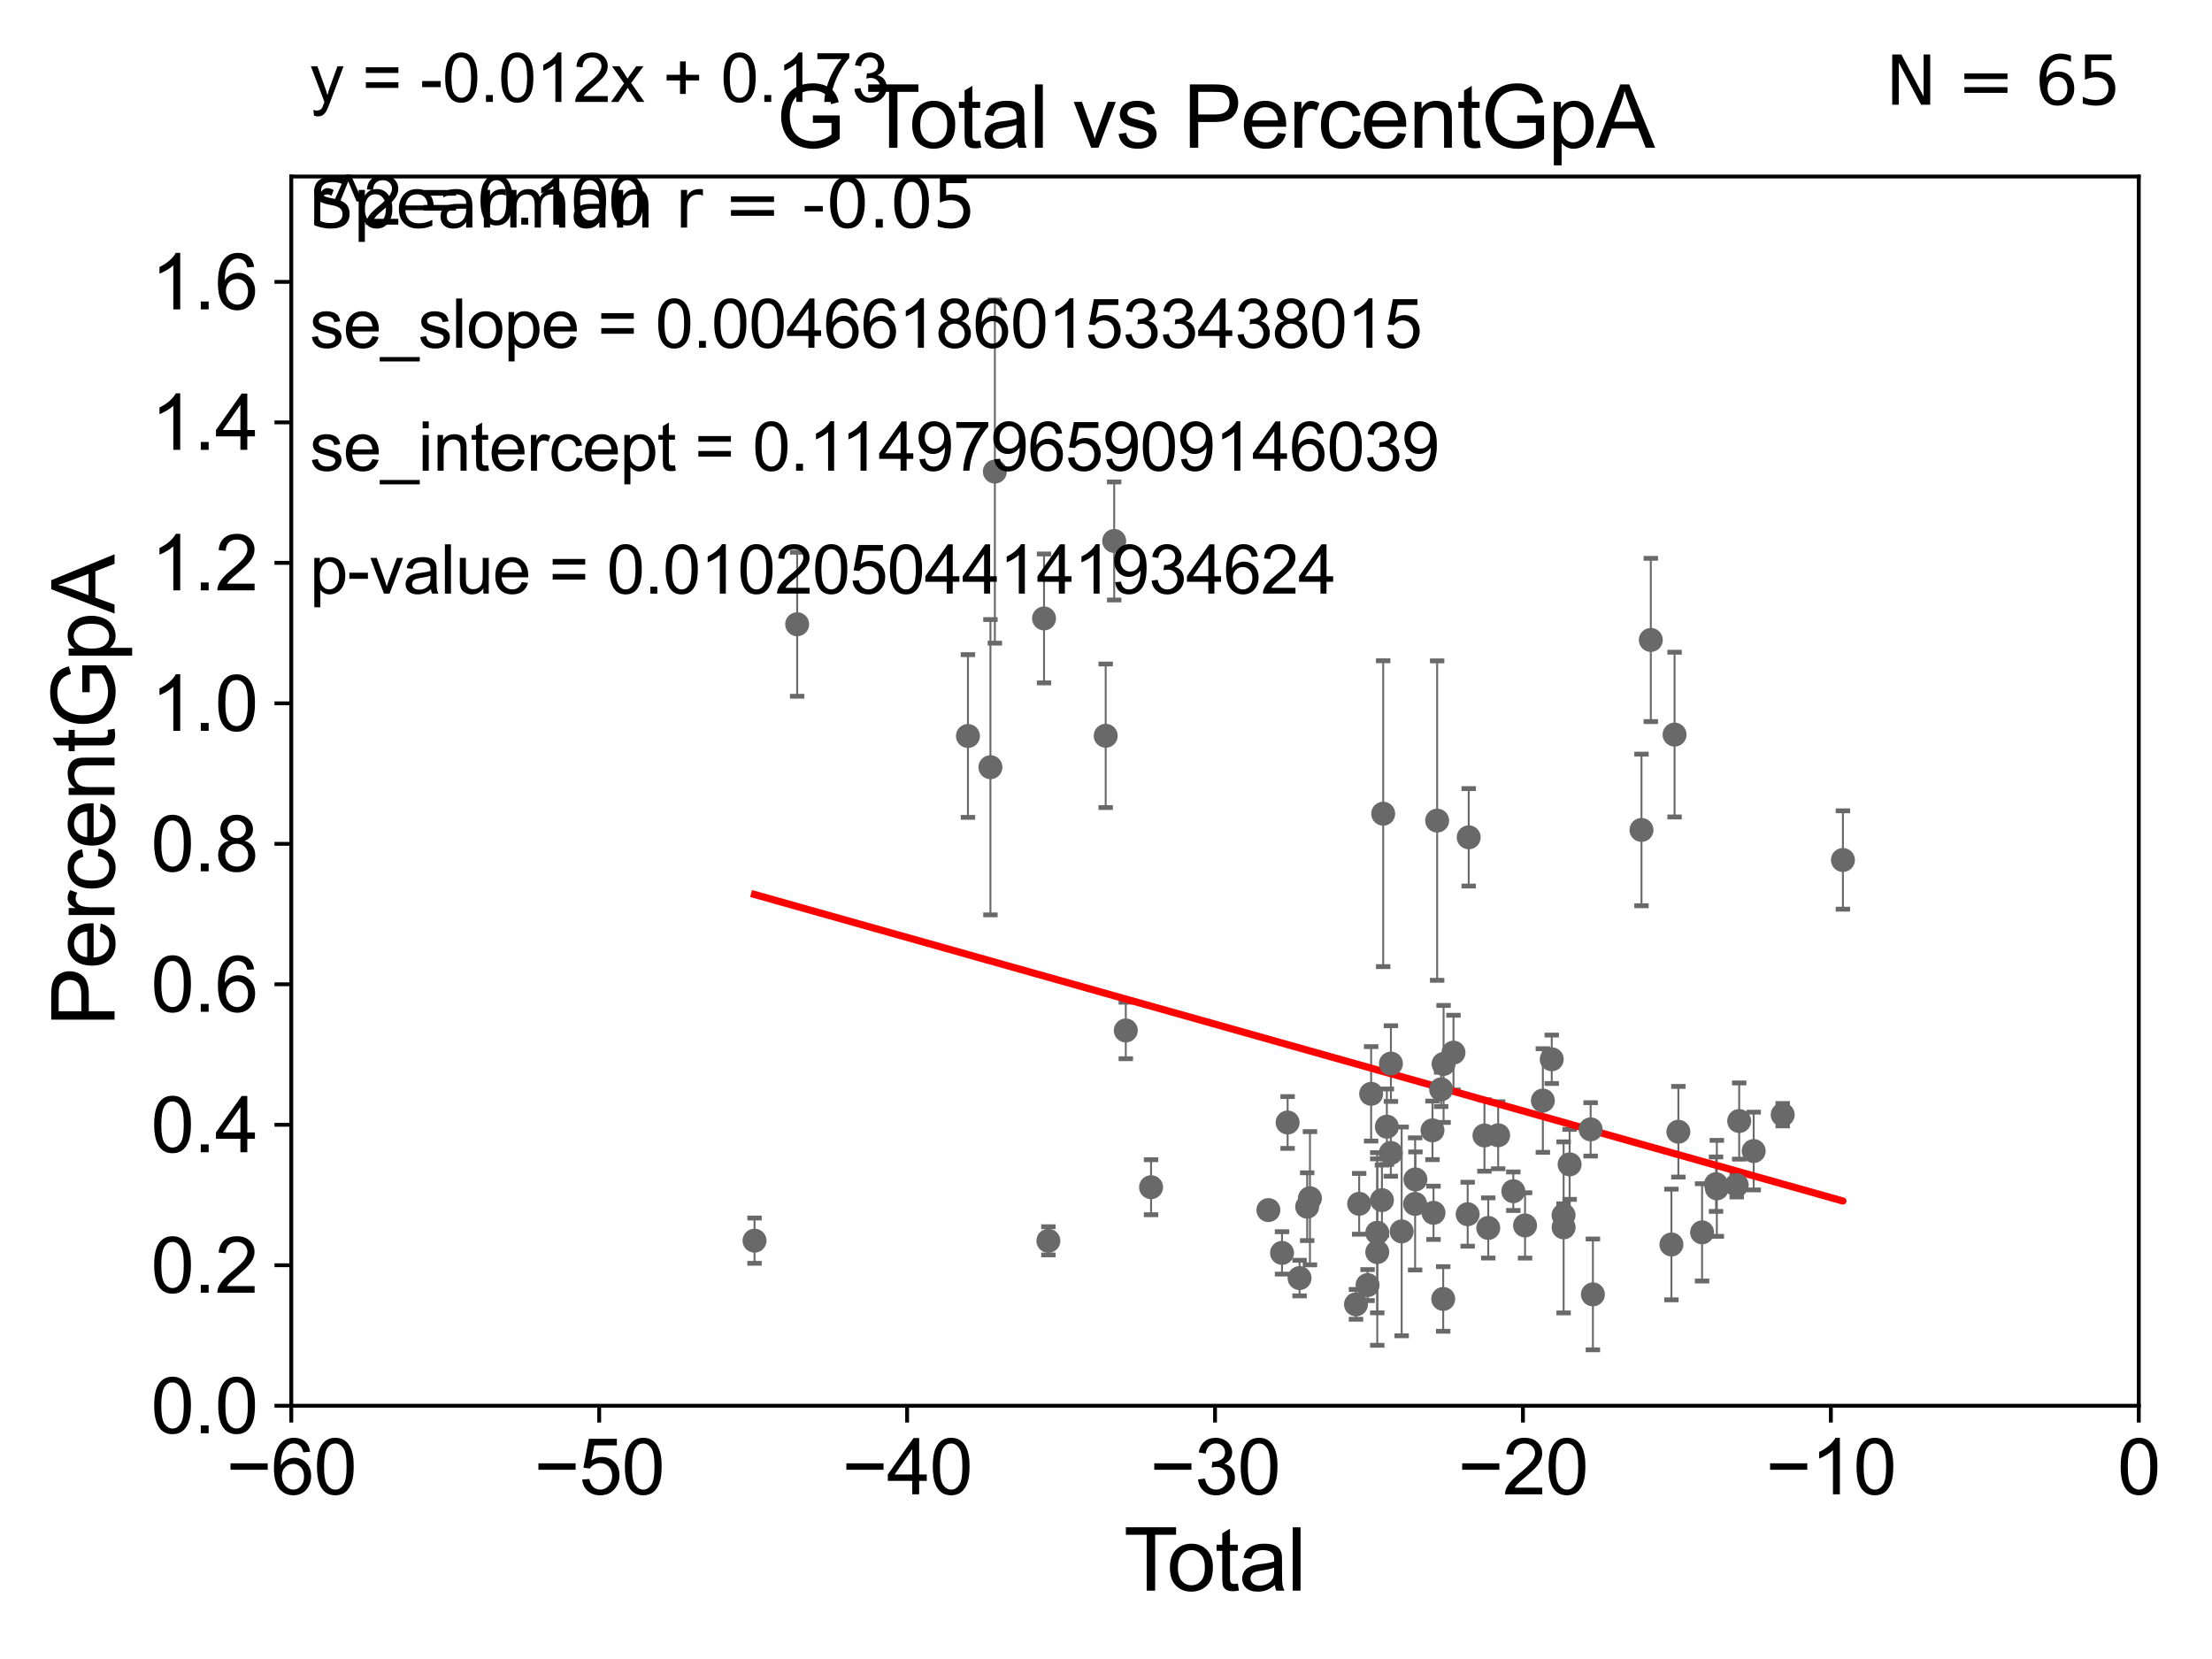 <?xml version="1.0" encoding="utf-8" standalone="no"?>
<!DOCTYPE svg PUBLIC "-//W3C//DTD SVG 1.1//EN"
  "http://www.w3.org/Graphics/SVG/1.1/DTD/svg11.dtd">
<svg xmlns:xlink="http://www.w3.org/1999/xlink" width="460.8pt" height="345.6pt" viewBox="0 0 460.8 345.6" xmlns="http://www.w3.org/2000/svg" version="1.1">
 <defs>
  <style type="text/css">*{stroke-linejoin: round; stroke-linecap: butt}</style>
 </defs>
 <g id="figure_1">
  <g id="patch_1">
   <path d="M 0 345.6 
L 460.8 345.6 
L 460.8 0 
L 0 0 
z
" style="fill: #ffffff"/>
  </g>
  <g id="axes_1">
   <g id="patch_2">
    <path d="M 60.68 292.84 
L 445.545 292.84 
L 445.545 36.775 
L 60.68 36.775 
z
" style="fill: #ffffff"/>
   </g>
   <g id="PathCollection_1">
    <defs>
     <path id="md2a40d1539" d="M 0 1.118 
C 0.297 1.118 0.581 1 0.791 0.791 
C 1 0.581 1.118 0.297 1.118 0 
C 1.118 -0.297 1 -0.581 0.791 -0.791 
C 0.581 -1 0.297 -1.118 0 -1.118 
C -0.297 -1.118 -0.581 -1 -0.791 -0.791 
C -1 -0.581 -1.118 -0.297 -1.118 0 
C -1.118 0.297 -1 0.581 -0.791 0.791 
C -0.581 1 -0.297 1.118 0 1.118 
z
" style="stroke: #696969"/>
    </defs>
    <g clip-path="url(#p976a5ba13b)">
     <use xlink:href="#md2a40d1539" x="157.183" y="258.452" style="fill: #696969; stroke: #696969"/>
     <use xlink:href="#md2a40d1539" x="300.647" y="270.59" style="fill: #696969; stroke: #696969"/>
     <use xlink:href="#md2a40d1539" x="300.215" y="226.938" style="fill: #696969; stroke: #696969"/>
     <use xlink:href="#md2a40d1539" x="299.383" y="170.946" style="fill: #696969; stroke: #696969"/>
     <use xlink:href="#md2a40d1539" x="298.629" y="252.65" style="fill: #696969; stroke: #696969"/>
     <use xlink:href="#md2a40d1539" x="298.414" y="235.471" style="fill: #696969; stroke: #696969"/>
     <use xlink:href="#md2a40d1539" x="294.858" y="245.696" style="fill: #696969; stroke: #696969"/>
     <use xlink:href="#md2a40d1539" x="294.794" y="250.796" style="fill: #696969; stroke: #696969"/>
     <use xlink:href="#md2a40d1539" x="291.993" y="256.522" style="fill: #696969; stroke: #696969"/>
     <use xlink:href="#md2a40d1539" x="289.754" y="221.564" style="fill: #696969; stroke: #696969"/>
     <use xlink:href="#md2a40d1539" x="289.729" y="240.183" style="fill: #696969; stroke: #696969"/>
     <use xlink:href="#md2a40d1539" x="288.906" y="234.708" style="fill: #696969; stroke: #696969"/>
     <use xlink:href="#md2a40d1539" x="300.725" y="221.637" style="fill: #696969; stroke: #696969"/>
     <use xlink:href="#md2a40d1539" x="288.141" y="169.507" style="fill: #696969; stroke: #696969"/>
     <use xlink:href="#md2a40d1539" x="286.911" y="256.806" style="fill: #696969; stroke: #696969"/>
     <use xlink:href="#md2a40d1539" x="286.911" y="260.834" style="fill: #696969; stroke: #696969"/>
     <use xlink:href="#md2a40d1539" x="285.634" y="227.866" style="fill: #696969; stroke: #696969"/>
     <use xlink:href="#md2a40d1539" x="284.89" y="267.707" style="fill: #696969; stroke: #696969"/>
     <use xlink:href="#md2a40d1539" x="283.139" y="250.776" style="fill: #696969; stroke: #696969"/>
     <use xlink:href="#md2a40d1539" x="282.476" y="271.722" style="fill: #696969; stroke: #696969"/>
     <use xlink:href="#md2a40d1539" x="272.887" y="249.613" style="fill: #696969; stroke: #696969"/>
     <use xlink:href="#md2a40d1539" x="272.31" y="251.376" style="fill: #696969; stroke: #696969"/>
     <use xlink:href="#md2a40d1539" x="270.723" y="266.248" style="fill: #696969; stroke: #696969"/>
     <use xlink:href="#md2a40d1539" x="268.236" y="233.836" style="fill: #696969; stroke: #696969"/>
     <use xlink:href="#md2a40d1539" x="267.069" y="261.002" style="fill: #696969; stroke: #696969"/>
     <use xlink:href="#md2a40d1539" x="287.884" y="250.009" style="fill: #696969; stroke: #696969"/>
     <use xlink:href="#md2a40d1539" x="264.231" y="252.081" style="fill: #696969; stroke: #696969"/>
     <use xlink:href="#md2a40d1539" x="302.79" y="219.277" style="fill: #696969; stroke: #696969"/>
     <use xlink:href="#md2a40d1539" x="305.958" y="174.428" style="fill: #696969; stroke: #696969"/>
     <use xlink:href="#md2a40d1539" x="383.915" y="179.153" style="fill: #696969; stroke: #696969"/>
     <use xlink:href="#md2a40d1539" x="371.369" y="232.212" style="fill: #696969; stroke: #696969"/>
     <use xlink:href="#md2a40d1539" x="365.325" y="239.781" style="fill: #696969; stroke: #696969"/>
     <use xlink:href="#md2a40d1539" x="362.304" y="233.53" style="fill: #696969; stroke: #696969"/>
     <use xlink:href="#md2a40d1539" x="361.791" y="246.885" style="fill: #696969; stroke: #696969"/>
     <use xlink:href="#md2a40d1539" x="357.65" y="247.556" style="fill: #696969; stroke: #696969"/>
     <use xlink:href="#md2a40d1539" x="357.482" y="246.685" style="fill: #696969; stroke: #696969"/>
     <use xlink:href="#md2a40d1539" x="354.574" y="256.723" style="fill: #696969; stroke: #696969"/>
     <use xlink:href="#md2a40d1539" x="349.635" y="235.762" style="fill: #696969; stroke: #696969"/>
     <use xlink:href="#md2a40d1539" x="348.844" y="153.029" style="fill: #696969; stroke: #696969"/>
     <use xlink:href="#md2a40d1539" x="348.184" y="259.249" style="fill: #696969; stroke: #696969"/>
     <use xlink:href="#md2a40d1539" x="305.743" y="252.945" style="fill: #696969; stroke: #696969"/>
     <use xlink:href="#md2a40d1539" x="343.894" y="133.316" style="fill: #696969; stroke: #696969"/>
     <use xlink:href="#md2a40d1539" x="331.83" y="269.648" style="fill: #696969; stroke: #696969"/>
     <use xlink:href="#md2a40d1539" x="331.359" y="235.267" style="fill: #696969; stroke: #696969"/>
     <use xlink:href="#md2a40d1539" x="326.98" y="242.558" style="fill: #696969; stroke: #696969"/>
     <use xlink:href="#md2a40d1539" x="325.729" y="255.685" style="fill: #696969; stroke: #696969"/>
     <use xlink:href="#md2a40d1539" x="325.716" y="253.157" style="fill: #696969; stroke: #696969"/>
     <use xlink:href="#md2a40d1539" x="323.256" y="220.668" style="fill: #696969; stroke: #696969"/>
     <use xlink:href="#md2a40d1539" x="321.407" y="229.259" style="fill: #696969; stroke: #696969"/>
     <use xlink:href="#md2a40d1539" x="317.695" y="255.283" style="fill: #696969; stroke: #696969"/>
     <use xlink:href="#md2a40d1539" x="315.248" y="248.15" style="fill: #696969; stroke: #696969"/>
     <use xlink:href="#md2a40d1539" x="310.03" y="255.803" style="fill: #696969; stroke: #696969"/>
     <use xlink:href="#md2a40d1539" x="309.239" y="236.538" style="fill: #696969; stroke: #696969"/>
     <use xlink:href="#md2a40d1539" x="341.952" y="172.893" style="fill: #696969; stroke: #696969"/>
     <use xlink:href="#md2a40d1539" x="239.789" y="247.319" style="fill: #696969; stroke: #696969"/>
     <use xlink:href="#md2a40d1539" x="312.094" y="236.496" style="fill: #696969; stroke: #696969"/>
     <use xlink:href="#md2a40d1539" x="232.107" y="112.694" style="fill: #696969; stroke: #696969"/>
     <use xlink:href="#md2a40d1539" x="201.641" y="153.321" style="fill: #696969; stroke: #696969"/>
     <use xlink:href="#md2a40d1539" x="166.065" y="130.045" style="fill: #696969; stroke: #696969"/>
     <use xlink:href="#md2a40d1539" x="207.249" y="98.244" style="fill: #696969; stroke: #696969"/>
     <use xlink:href="#md2a40d1539" x="230.338" y="153.276" style="fill: #696969; stroke: #696969"/>
     <use xlink:href="#md2a40d1539" x="218.396" y="258.487" style="fill: #696969; stroke: #696969"/>
     <use xlink:href="#md2a40d1539" x="217.491" y="128.83" style="fill: #696969; stroke: #696969"/>
     <use xlink:href="#md2a40d1539" x="206.325" y="159.824" style="fill: #696969; stroke: #696969"/>
     <use xlink:href="#md2a40d1539" x="234.524" y="214.664" style="fill: #696969; stroke: #696969"/>
    </g>
   </g>
   <g id="matplotlib.axis_1">
    <g id="xtick_1">
     <g id="line2d_1">
      <defs>
       <path id="m49b0054667" d="M 0 0 
L 0 3.5 
" style="stroke: #000000; stroke-width: 0.8"/>
      </defs>
      <g>
       <use xlink:href="#m49b0054667" x="60.68" y="292.84" style="stroke: #000000; stroke-width: 0.8"/>
      </g>
     </g>
     <g id="text_1">
      <!-- −60 -->
      <g transform="translate(47.11 311.293)scale(0.16 -0.16)">
       <defs>
        <path id="ArialMT-2212" d="M 3381 1997 
L 356 1997 
L 356 2522 
L 3381 2522 
L 3381 1997 
z
" transform="scale(0.016)"/>
        <path id="ArialMT-36" d="M 3184 3459 
L 2625 3416 
Q 2550 3747 2413 3897 
Q 2184 4138 1850 4138 
Q 1581 4138 1378 3988 
Q 1113 3794 959 3422 
Q 806 3050 800 2363 
Q 1003 2672 1297 2822 
Q 1591 2972 1913 2972 
Q 2475 2972 2870 2558 
Q 3266 2144 3266 1488 
Q 3266 1056 3080 686 
Q 2894 316 2569 119 
Q 2244 -78 1831 -78 
Q 1128 -78 684 439 
Q 241 956 241 2144 
Q 241 3472 731 4075 
Q 1159 4600 1884 4600 
Q 2425 4600 2770 4297 
Q 3116 3994 3184 3459 
z
M 888 1484 
Q 888 1194 1011 928 
Q 1134 663 1356 523 
Q 1578 384 1822 384 
Q 2178 384 2434 671 
Q 2691 959 2691 1453 
Q 2691 1928 2437 2201 
Q 2184 2475 1800 2475 
Q 1419 2475 1153 2201 
Q 888 1928 888 1484 
z
" transform="scale(0.016)"/>
        <path id="ArialMT-30" d="M 266 2259 
Q 266 3072 433 3567 
Q 600 4063 929 4331 
Q 1259 4600 1759 4600 
Q 2128 4600 2406 4451 
Q 2684 4303 2865 4023 
Q 3047 3744 3150 3342 
Q 3253 2941 3253 2259 
Q 3253 1453 3087 958 
Q 2922 463 2592 192 
Q 2263 -78 1759 -78 
Q 1097 -78 719 397 
Q 266 969 266 2259 
z
M 844 2259 
Q 844 1131 1108 757 
Q 1372 384 1759 384 
Q 2147 384 2411 759 
Q 2675 1134 2675 2259 
Q 2675 3391 2411 3762 
Q 2147 4134 1753 4134 
Q 1366 4134 1134 3806 
Q 844 3388 844 2259 
z
" transform="scale(0.016)"/>
       </defs>
       <use xlink:href="#ArialMT-2212"/>
       <use xlink:href="#ArialMT-36" x="58.398"/>
       <use xlink:href="#ArialMT-30" x="114.014"/>
      </g>
     </g>
    </g>
    <g id="xtick_2">
     <g id="line2d_2">
      <g>
       <use xlink:href="#m49b0054667" x="124.824" y="292.84" style="stroke: #000000; stroke-width: 0.8"/>
      </g>
     </g>
     <g id="text_2">
      <!-- −50 -->
      <g transform="translate(111.254 311.293)scale(0.16 -0.16)">
       <defs>
        <path id="ArialMT-35" d="M 266 1200 
L 856 1250 
Q 922 819 1161 601 
Q 1400 384 1738 384 
Q 2144 384 2425 690 
Q 2706 997 2706 1503 
Q 2706 1984 2436 2262 
Q 2166 2541 1728 2541 
Q 1456 2541 1237 2417 
Q 1019 2294 894 2097 
L 366 2166 
L 809 4519 
L 3088 4519 
L 3088 3981 
L 1259 3981 
L 1013 2750 
Q 1425 3038 1878 3038 
Q 2478 3038 2890 2622 
Q 3303 2206 3303 1553 
Q 3303 931 2941 478 
Q 2500 -78 1738 -78 
Q 1113 -78 717 272 
Q 322 622 266 1200 
z
" transform="scale(0.016)"/>
       </defs>
       <use xlink:href="#ArialMT-2212"/>
       <use xlink:href="#ArialMT-35" x="58.398"/>
       <use xlink:href="#ArialMT-30" x="114.014"/>
      </g>
     </g>
    </g>
    <g id="xtick_3">
     <g id="line2d_3">
      <g>
       <use xlink:href="#m49b0054667" x="188.968" y="292.84" style="stroke: #000000; stroke-width: 0.8"/>
      </g>
     </g>
     <g id="text_3">
      <!-- −40 -->
      <g transform="translate(175.398 311.293)scale(0.16 -0.16)">
       <defs>
        <path id="ArialMT-34" d="M 2069 0 
L 2069 1097 
L 81 1097 
L 81 1613 
L 2172 4581 
L 2631 4581 
L 2631 1613 
L 3250 1613 
L 3250 1097 
L 2631 1097 
L 2631 0 
L 2069 0 
z
M 2069 1613 
L 2069 3678 
L 634 1613 
L 2069 1613 
z
" transform="scale(0.016)"/>
       </defs>
       <use xlink:href="#ArialMT-2212"/>
       <use xlink:href="#ArialMT-34" x="58.398"/>
       <use xlink:href="#ArialMT-30" x="114.014"/>
      </g>
     </g>
    </g>
    <g id="xtick_4">
     <g id="line2d_4">
      <g>
       <use xlink:href="#m49b0054667" x="253.113" y="292.84" style="stroke: #000000; stroke-width: 0.8"/>
      </g>
     </g>
     <g id="text_4">
      <!-- −30 -->
      <g transform="translate(239.542 311.293)scale(0.16 -0.16)">
       <defs>
        <path id="ArialMT-33" d="M 269 1209 
L 831 1284 
Q 928 806 1161 595 
Q 1394 384 1728 384 
Q 2125 384 2398 659 
Q 2672 934 2672 1341 
Q 2672 1728 2419 1979 
Q 2166 2231 1775 2231 
Q 1616 2231 1378 2169 
L 1441 2663 
Q 1497 2656 1531 2656 
Q 1891 2656 2178 2843 
Q 2466 3031 2466 3422 
Q 2466 3731 2256 3934 
Q 2047 4138 1716 4138 
Q 1388 4138 1169 3931 
Q 950 3725 888 3313 
L 325 3413 
Q 428 3978 793 4289 
Q 1159 4600 1703 4600 
Q 2078 4600 2393 4439 
Q 2709 4278 2876 4000 
Q 3044 3722 3044 3409 
Q 3044 3113 2884 2869 
Q 2725 2625 2413 2481 
Q 2819 2388 3044 2092 
Q 3269 1797 3269 1353 
Q 3269 753 2831 336 
Q 2394 -81 1725 -81 
Q 1122 -81 723 278 
Q 325 638 269 1209 
z
" transform="scale(0.016)"/>
       </defs>
       <use xlink:href="#ArialMT-2212"/>
       <use xlink:href="#ArialMT-33" x="58.398"/>
       <use xlink:href="#ArialMT-30" x="114.014"/>
      </g>
     </g>
    </g>
    <g id="xtick_5">
     <g id="line2d_5">
      <g>
       <use xlink:href="#m49b0054667" x="317.257" y="292.84" style="stroke: #000000; stroke-width: 0.8"/>
      </g>
     </g>
     <g id="text_5">
      <!-- −20 -->
      <g transform="translate(303.687 311.293)scale(0.16 -0.16)">
       <defs>
        <path id="ArialMT-32" d="M 3222 541 
L 3222 0 
L 194 0 
Q 188 203 259 391 
Q 375 700 629 1000 
Q 884 1300 1366 1694 
Q 2113 2306 2375 2664 
Q 2638 3022 2638 3341 
Q 2638 3675 2398 3904 
Q 2159 4134 1775 4134 
Q 1369 4134 1125 3890 
Q 881 3647 878 3216 
L 300 3275 
Q 359 3922 746 4261 
Q 1134 4600 1788 4600 
Q 2447 4600 2831 4234 
Q 3216 3869 3216 3328 
Q 3216 3053 3103 2787 
Q 2991 2522 2730 2228 
Q 2469 1934 1863 1422 
Q 1356 997 1212 845 
Q 1069 694 975 541 
L 3222 541 
z
" transform="scale(0.016)"/>
       </defs>
       <use xlink:href="#ArialMT-2212"/>
       <use xlink:href="#ArialMT-32" x="58.398"/>
       <use xlink:href="#ArialMT-30" x="114.014"/>
      </g>
     </g>
    </g>
    <g id="xtick_6">
     <g id="line2d_6">
      <g>
       <use xlink:href="#m49b0054667" x="381.401" y="292.84" style="stroke: #000000; stroke-width: 0.8"/>
      </g>
     </g>
     <g id="text_6">
      <!-- −10 -->
      <g transform="translate(367.831 311.293)scale(0.16 -0.16)">
       <defs>
        <path id="ArialMT-31" d="M 2384 0 
L 1822 0 
L 1822 3584 
Q 1619 3391 1289 3197 
Q 959 3003 697 2906 
L 697 3450 
Q 1169 3672 1522 3987 
Q 1875 4303 2022 4600 
L 2384 4600 
L 2384 0 
z
" transform="scale(0.016)"/>
       </defs>
       <use xlink:href="#ArialMT-2212"/>
       <use xlink:href="#ArialMT-31" x="58.398"/>
       <use xlink:href="#ArialMT-30" x="114.014"/>
      </g>
     </g>
    </g>
    <g id="xtick_7">
     <g id="line2d_7">
      <g>
       <use xlink:href="#m49b0054667" x="445.545" y="292.84" style="stroke: #000000; stroke-width: 0.8"/>
      </g>
     </g>
     <g id="text_7">
      <!-- 0 -->
      <g transform="translate(441.096 311.293)scale(0.16 -0.16)">
       <use xlink:href="#ArialMT-30"/>
      </g>
     </g>
    </g>
    <g id="text_8">
     <!-- Total -->
     <g transform="translate(234.107 331.357)scale(0.18 -0.18)">
      <defs>
       <path id="ArialMT-54" d="M 1659 0 
L 1659 4041 
L 150 4041 
L 150 4581 
L 3781 4581 
L 3781 4041 
L 2266 4041 
L 2266 0 
L 1659 0 
z
" transform="scale(0.016)"/>
       <path id="ArialMT-6f" d="M 213 1659 
Q 213 2581 725 3025 
Q 1153 3394 1769 3394 
Q 2453 3394 2887 2945 
Q 3322 2497 3322 1706 
Q 3322 1066 3130 698 
Q 2938 331 2570 128 
Q 2203 -75 1769 -75 
Q 1072 -75 642 372 
Q 213 819 213 1659 
z
M 791 1659 
Q 791 1022 1069 705 
Q 1347 388 1769 388 
Q 2188 388 2466 706 
Q 2744 1025 2744 1678 
Q 2744 2294 2464 2611 
Q 2184 2928 1769 2928 
Q 1347 2928 1069 2612 
Q 791 2297 791 1659 
z
" transform="scale(0.016)"/>
       <path id="ArialMT-74" d="M 1650 503 
L 1731 6 
Q 1494 -44 1306 -44 
Q 1000 -44 831 53 
Q 663 150 594 308 
Q 525 466 525 972 
L 525 2881 
L 113 2881 
L 113 3319 
L 525 3319 
L 525 4141 
L 1084 4478 
L 1084 3319 
L 1650 3319 
L 1650 2881 
L 1084 2881 
L 1084 941 
Q 1084 700 1114 631 
Q 1144 563 1211 522 
Q 1278 481 1403 481 
Q 1497 481 1650 503 
z
" transform="scale(0.016)"/>
       <path id="ArialMT-61" d="M 2588 409 
Q 2275 144 1986 34 
Q 1697 -75 1366 -75 
Q 819 -75 525 192 
Q 231 459 231 875 
Q 231 1119 342 1320 
Q 453 1522 633 1644 
Q 813 1766 1038 1828 
Q 1203 1872 1538 1913 
Q 2219 1994 2541 2106 
Q 2544 2222 2544 2253 
Q 2544 2597 2384 2738 
Q 2169 2928 1744 2928 
Q 1347 2928 1158 2789 
Q 969 2650 878 2297 
L 328 2372 
Q 403 2725 575 2942 
Q 747 3159 1072 3276 
Q 1397 3394 1825 3394 
Q 2250 3394 2515 3294 
Q 2781 3194 2906 3042 
Q 3031 2891 3081 2659 
Q 3109 2516 3109 2141 
L 3109 1391 
Q 3109 606 3145 398 
Q 3181 191 3288 0 
L 2700 0 
Q 2613 175 2588 409 
z
M 2541 1666 
Q 2234 1541 1622 1453 
Q 1275 1403 1131 1340 
Q 988 1278 909 1158 
Q 831 1038 831 891 
Q 831 666 1001 516 
Q 1172 366 1500 366 
Q 1825 366 2078 508 
Q 2331 650 2450 897 
Q 2541 1088 2541 1459 
L 2541 1666 
z
" transform="scale(0.016)"/>
       <path id="ArialMT-6c" d="M 409 0 
L 409 4581 
L 972 4581 
L 972 0 
L 409 0 
z
" transform="scale(0.016)"/>
      </defs>
      <use xlink:href="#ArialMT-54"/>
      <use xlink:href="#ArialMT-6f" x="49.959"/>
      <use xlink:href="#ArialMT-74" x="105.574"/>
      <use xlink:href="#ArialMT-61" x="133.357"/>
      <use xlink:href="#ArialMT-6c" x="188.973"/>
     </g>
    </g>
   </g>
   <g id="matplotlib.axis_2">
    <g id="ytick_1">
     <g id="line2d_8">
      <defs>
       <path id="m84d0ffd399" d="M 0 0 
L -3.5 0 
" style="stroke: #000000; stroke-width: 0.8"/>
      </defs>
      <g>
       <use xlink:href="#m84d0ffd399" x="60.68" y="292.84" style="stroke: #000000; stroke-width: 0.8"/>
      </g>
     </g>
     <g id="text_9">
      <!-- 0.0 -->
      <g transform="translate(31.44 298.566)scale(0.16 -0.16)">
       <defs>
        <path id="ArialMT-2e" d="M 581 0 
L 581 641 
L 1222 641 
L 1222 0 
L 581 0 
z
" transform="scale(0.016)"/>
       </defs>
       <use xlink:href="#ArialMT-30"/>
       <use xlink:href="#ArialMT-2e" x="55.615"/>
       <use xlink:href="#ArialMT-30" x="83.398"/>
      </g>
     </g>
    </g>
    <g id="ytick_2">
     <g id="line2d_9">
      <g>
       <use xlink:href="#m84d0ffd399" x="60.68" y="263.575" style="stroke: #000000; stroke-width: 0.8"/>
      </g>
     </g>
     <g id="text_10">
      <!-- 0.2 -->
      <g transform="translate(31.44 269.302)scale(0.16 -0.16)">
       <use xlink:href="#ArialMT-30"/>
       <use xlink:href="#ArialMT-2e" x="55.615"/>
       <use xlink:href="#ArialMT-32" x="83.398"/>
      </g>
     </g>
    </g>
    <g id="ytick_3">
     <g id="line2d_10">
      <g>
       <use xlink:href="#m84d0ffd399" x="60.68" y="234.311" style="stroke: #000000; stroke-width: 0.8"/>
      </g>
     </g>
     <g id="text_11">
      <!-- 0.4 -->
      <g transform="translate(31.44 240.037)scale(0.16 -0.16)">
       <use xlink:href="#ArialMT-30"/>
       <use xlink:href="#ArialMT-2e" x="55.615"/>
       <use xlink:href="#ArialMT-34" x="83.398"/>
      </g>
     </g>
    </g>
    <g id="ytick_4">
     <g id="line2d_11">
      <g>
       <use xlink:href="#m84d0ffd399" x="60.68" y="205.046" style="stroke: #000000; stroke-width: 0.8"/>
      </g>
     </g>
     <g id="text_12">
      <!-- 0.6 -->
      <g transform="translate(31.44 210.772)scale(0.16 -0.16)">
       <use xlink:href="#ArialMT-30"/>
       <use xlink:href="#ArialMT-2e" x="55.615"/>
       <use xlink:href="#ArialMT-36" x="83.398"/>
      </g>
     </g>
    </g>
    <g id="ytick_5">
     <g id="line2d_12">
      <g>
       <use xlink:href="#m84d0ffd399" x="60.68" y="175.782" style="stroke: #000000; stroke-width: 0.8"/>
      </g>
     </g>
     <g id="text_13">
      <!-- 0.8 -->
      <g transform="translate(31.44 181.508)scale(0.16 -0.16)">
       <defs>
        <path id="ArialMT-38" d="M 1131 2484 
Q 781 2613 612 2850 
Q 444 3088 444 3419 
Q 444 3919 803 4259 
Q 1163 4600 1759 4600 
Q 2359 4600 2725 4251 
Q 3091 3903 3091 3403 
Q 3091 3084 2923 2848 
Q 2756 2613 2416 2484 
Q 2838 2347 3058 2040 
Q 3278 1734 3278 1309 
Q 3278 722 2862 322 
Q 2447 -78 1769 -78 
Q 1091 -78 675 323 
Q 259 725 259 1325 
Q 259 1772 486 2073 
Q 713 2375 1131 2484 
z
M 1019 3438 
Q 1019 3113 1228 2906 
Q 1438 2700 1772 2700 
Q 2097 2700 2305 2904 
Q 2513 3109 2513 3406 
Q 2513 3716 2298 3927 
Q 2084 4138 1766 4138 
Q 1444 4138 1231 3931 
Q 1019 3725 1019 3438 
z
M 838 1322 
Q 838 1081 952 856 
Q 1066 631 1291 507 
Q 1516 384 1775 384 
Q 2178 384 2440 643 
Q 2703 903 2703 1303 
Q 2703 1709 2433 1975 
Q 2163 2241 1756 2241 
Q 1359 2241 1098 1978 
Q 838 1716 838 1322 
z
" transform="scale(0.016)"/>
       </defs>
       <use xlink:href="#ArialMT-30"/>
       <use xlink:href="#ArialMT-2e" x="55.615"/>
       <use xlink:href="#ArialMT-38" x="83.398"/>
      </g>
     </g>
    </g>
    <g id="ytick_6">
     <g id="line2d_13">
      <g>
       <use xlink:href="#m84d0ffd399" x="60.68" y="146.517" style="stroke: #000000; stroke-width: 0.8"/>
      </g>
     </g>
     <g id="text_14">
      <!-- 1.0 -->
      <g transform="translate(31.44 152.243)scale(0.16 -0.16)">
       <use xlink:href="#ArialMT-31"/>
       <use xlink:href="#ArialMT-2e" x="55.615"/>
       <use xlink:href="#ArialMT-30" x="83.398"/>
      </g>
     </g>
    </g>
    <g id="ytick_7">
     <g id="line2d_14">
      <g>
       <use xlink:href="#m84d0ffd399" x="60.68" y="117.252" style="stroke: #000000; stroke-width: 0.8"/>
      </g>
     </g>
     <g id="text_15">
      <!-- 1.2 -->
      <g transform="translate(31.44 122.979)scale(0.16 -0.16)">
       <use xlink:href="#ArialMT-31"/>
       <use xlink:href="#ArialMT-2e" x="55.615"/>
       <use xlink:href="#ArialMT-32" x="83.398"/>
      </g>
     </g>
    </g>
    <g id="ytick_8">
     <g id="line2d_15">
      <g>
       <use xlink:href="#m84d0ffd399" x="60.68" y="87.988" style="stroke: #000000; stroke-width: 0.8"/>
      </g>
     </g>
     <g id="text_16">
      <!-- 1.4 -->
      <g transform="translate(31.44 93.714)scale(0.16 -0.16)">
       <use xlink:href="#ArialMT-31"/>
       <use xlink:href="#ArialMT-2e" x="55.615"/>
       <use xlink:href="#ArialMT-34" x="83.398"/>
      </g>
     </g>
    </g>
    <g id="ytick_9">
     <g id="line2d_16">
      <g>
       <use xlink:href="#m84d0ffd399" x="60.68" y="58.723" style="stroke: #000000; stroke-width: 0.8"/>
      </g>
     </g>
     <g id="text_17">
      <!-- 1.6 -->
      <g transform="translate(31.44 64.45)scale(0.16 -0.16)">
       <use xlink:href="#ArialMT-31"/>
       <use xlink:href="#ArialMT-2e" x="55.615"/>
       <use xlink:href="#ArialMT-36" x="83.398"/>
      </g>
     </g>
    </g>
    <g id="text_18">
     <!-- PercentGpA -->
     <g transform="translate(23.863 213.831)rotate(-90)scale(0.18 -0.18)">
      <defs>
       <path id="ArialMT-50" d="M 494 0 
L 494 4581 
L 2222 4581 
Q 2678 4581 2919 4538 
Q 3256 4481 3484 4323 
Q 3713 4166 3852 3881 
Q 3991 3597 3991 3256 
Q 3991 2672 3619 2267 
Q 3247 1863 2275 1863 
L 1100 1863 
L 1100 0 
L 494 0 
z
M 1100 2403 
L 2284 2403 
Q 2872 2403 3119 2622 
Q 3366 2841 3366 3238 
Q 3366 3525 3220 3729 
Q 3075 3934 2838 4000 
Q 2684 4041 2272 4041 
L 1100 4041 
L 1100 2403 
z
" transform="scale(0.016)"/>
       <path id="ArialMT-65" d="M 2694 1069 
L 3275 997 
Q 3138 488 2766 206 
Q 2394 -75 1816 -75 
Q 1088 -75 661 373 
Q 234 822 234 1631 
Q 234 2469 665 2931 
Q 1097 3394 1784 3394 
Q 2450 3394 2872 2941 
Q 3294 2488 3294 1666 
Q 3294 1616 3291 1516 
L 816 1516 
Q 847 969 1125 678 
Q 1403 388 1819 388 
Q 2128 388 2347 550 
Q 2566 713 2694 1069 
z
M 847 1978 
L 2700 1978 
Q 2663 2397 2488 2606 
Q 2219 2931 1791 2931 
Q 1403 2931 1139 2672 
Q 875 2413 847 1978 
z
" transform="scale(0.016)"/>
       <path id="ArialMT-72" d="M 416 0 
L 416 3319 
L 922 3319 
L 922 2816 
Q 1116 3169 1280 3281 
Q 1444 3394 1641 3394 
Q 1925 3394 2219 3213 
L 2025 2691 
Q 1819 2813 1613 2813 
Q 1428 2813 1281 2702 
Q 1134 2591 1072 2394 
Q 978 2094 978 1738 
L 978 0 
L 416 0 
z
" transform="scale(0.016)"/>
       <path id="ArialMT-63" d="M 2588 1216 
L 3141 1144 
Q 3050 572 2676 248 
Q 2303 -75 1759 -75 
Q 1078 -75 664 370 
Q 250 816 250 1647 
Q 250 2184 428 2587 
Q 606 2991 970 3192 
Q 1334 3394 1763 3394 
Q 2303 3394 2647 3120 
Q 2991 2847 3088 2344 
L 2541 2259 
Q 2463 2594 2264 2762 
Q 2066 2931 1784 2931 
Q 1359 2931 1093 2626 
Q 828 2322 828 1663 
Q 828 994 1084 691 
Q 1341 388 1753 388 
Q 2084 388 2306 591 
Q 2528 794 2588 1216 
z
" transform="scale(0.016)"/>
       <path id="ArialMT-6e" d="M 422 0 
L 422 3319 
L 928 3319 
L 928 2847 
Q 1294 3394 1984 3394 
Q 2284 3394 2536 3286 
Q 2788 3178 2913 3003 
Q 3038 2828 3088 2588 
Q 3119 2431 3119 2041 
L 3119 0 
L 2556 0 
L 2556 2019 
Q 2556 2363 2490 2533 
Q 2425 2703 2258 2804 
Q 2091 2906 1866 2906 
Q 1506 2906 1245 2678 
Q 984 2450 984 1813 
L 984 0 
L 422 0 
z
" transform="scale(0.016)"/>
       <path id="ArialMT-47" d="M 2638 1797 
L 2638 2334 
L 4578 2338 
L 4578 638 
Q 4131 281 3656 101 
Q 3181 -78 2681 -78 
Q 2006 -78 1454 211 
Q 903 500 622 1047 
Q 341 1594 341 2269 
Q 341 2938 620 3517 
Q 900 4097 1425 4378 
Q 1950 4659 2634 4659 
Q 3131 4659 3532 4498 
Q 3934 4338 4162 4050 
Q 4391 3763 4509 3300 
L 3963 3150 
Q 3859 3500 3706 3700 
Q 3553 3900 3268 4020 
Q 2984 4141 2638 4141 
Q 2222 4141 1919 4014 
Q 1616 3888 1430 3681 
Q 1244 3475 1141 3228 
Q 966 2803 966 2306 
Q 966 1694 1177 1281 
Q 1388 869 1791 669 
Q 2194 469 2647 469 
Q 3041 469 3416 620 
Q 3791 772 3984 944 
L 3984 1797 
L 2638 1797 
z
" transform="scale(0.016)"/>
       <path id="ArialMT-70" d="M 422 -1272 
L 422 3319 
L 934 3319 
L 934 2888 
Q 1116 3141 1344 3267 
Q 1572 3394 1897 3394 
Q 2322 3394 2647 3175 
Q 2972 2956 3137 2557 
Q 3303 2159 3303 1684 
Q 3303 1175 3120 767 
Q 2938 359 2589 142 
Q 2241 -75 1856 -75 
Q 1575 -75 1351 44 
Q 1128 163 984 344 
L 984 -1272 
L 422 -1272 
z
M 931 1641 
Q 931 1000 1190 694 
Q 1450 388 1819 388 
Q 2194 388 2461 705 
Q 2728 1022 2728 1688 
Q 2728 2322 2467 2637 
Q 2206 2953 1844 2953 
Q 1484 2953 1207 2617 
Q 931 2281 931 1641 
z
" transform="scale(0.016)"/>
       <path id="ArialMT-41" d="M -9 0 
L 1750 4581 
L 2403 4581 
L 4278 0 
L 3588 0 
L 3053 1388 
L 1138 1388 
L 634 0 
L -9 0 
z
M 1313 1881 
L 2866 1881 
L 2388 3150 
Q 2169 3728 2063 4100 
Q 1975 3659 1816 3225 
L 1313 1881 
z
" transform="scale(0.016)"/>
      </defs>
      <use xlink:href="#ArialMT-50"/>
      <use xlink:href="#ArialMT-65" x="66.699"/>
      <use xlink:href="#ArialMT-72" x="122.314"/>
      <use xlink:href="#ArialMT-63" x="155.615"/>
      <use xlink:href="#ArialMT-65" x="205.615"/>
      <use xlink:href="#ArialMT-6e" x="261.23"/>
      <use xlink:href="#ArialMT-74" x="316.846"/>
      <use xlink:href="#ArialMT-47" x="344.629"/>
      <use xlink:href="#ArialMT-70" x="422.412"/>
      <use xlink:href="#ArialMT-41" x="478.027"/>
     </g>
    </g>
   </g>
   <g id="LineCollection_1">
    <path d="M 157.183 263.167 
L 157.183 253.737 
" clip-path="url(#p976a5ba13b)" style="fill: none; stroke: #696969; stroke-width: 0.4"/>
    <path d="M 300.647 277.318 
L 300.647 263.863 
" clip-path="url(#p976a5ba13b)" style="fill: none; stroke: #696969; stroke-width: 0.4"/>
    <path d="M 300.215 230.513 
L 300.215 223.364 
" clip-path="url(#p976a5ba13b)" style="fill: none; stroke: #696969; stroke-width: 0.4"/>
    <path d="M 299.383 204.216 
L 299.383 137.675 
" clip-path="url(#p976a5ba13b)" style="fill: none; stroke: #696969; stroke-width: 0.4"/>
    <path d="M 298.629 258.203 
L 298.629 247.098 
" clip-path="url(#p976a5ba13b)" style="fill: none; stroke: #696969; stroke-width: 0.4"/>
    <path d="M 298.414 241.571 
L 298.414 229.371 
" clip-path="url(#p976a5ba13b)" style="fill: none; stroke: #696969; stroke-width: 0.4"/>
    <path d="M 294.858 251.429 
L 294.858 239.963 
" clip-path="url(#p976a5ba13b)" style="fill: none; stroke: #696969; stroke-width: 0.4"/>
    <path d="M 294.794 264.558 
L 294.794 237.035 
" clip-path="url(#p976a5ba13b)" style="fill: none; stroke: #696969; stroke-width: 0.4"/>
    <path d="M 291.993 278.265 
L 291.993 234.779 
" clip-path="url(#p976a5ba13b)" style="fill: none; stroke: #696969; stroke-width: 0.4"/>
    <path d="M 289.754 229.447 
L 289.754 213.681 
" clip-path="url(#p976a5ba13b)" style="fill: none; stroke: #696969; stroke-width: 0.4"/>
    <path d="M 289.729 245.034 
L 289.729 235.333 
" clip-path="url(#p976a5ba13b)" style="fill: none; stroke: #696969; stroke-width: 0.4"/>
    <path d="M 288.906 242.565 
L 288.906 226.851 
" clip-path="url(#p976a5ba13b)" style="fill: none; stroke: #696969; stroke-width: 0.4"/>
    <path d="M 300.725 233.823 
L 300.725 209.451 
" clip-path="url(#p976a5ba13b)" style="fill: none; stroke: #696969; stroke-width: 0.4"/>
    <path d="M 288.141 201.362 
L 288.141 137.652 
" clip-path="url(#p976a5ba13b)" style="fill: none; stroke: #696969; stroke-width: 0.4"/>
    <path d="M 286.911 273.489 
L 286.911 240.124 
" clip-path="url(#p976a5ba13b)" style="fill: none; stroke: #696969; stroke-width: 0.4"/>
    <path d="M 286.911 280.25 
L 286.911 241.418 
" clip-path="url(#p976a5ba13b)" style="fill: none; stroke: #696969; stroke-width: 0.4"/>
    <path d="M 285.634 237.702 
L 285.634 218.03 
" clip-path="url(#p976a5ba13b)" style="fill: none; stroke: #696969; stroke-width: 0.4"/>
    <path d="M 284.89 270.937 
L 284.89 264.478 
" clip-path="url(#p976a5ba13b)" style="fill: none; stroke: #696969; stroke-width: 0.4"/>
    <path d="M 283.139 257.105 
L 283.139 244.446 
" clip-path="url(#p976a5ba13b)" style="fill: none; stroke: #696969; stroke-width: 0.4"/>
    <path d="M 282.476 274.828 
L 282.476 268.615 
" clip-path="url(#p976a5ba13b)" style="fill: none; stroke: #696969; stroke-width: 0.4"/>
    <path d="M 272.887 263.493 
L 272.887 235.733 
" clip-path="url(#p976a5ba13b)" style="fill: none; stroke: #696969; stroke-width: 0.4"/>
    <path d="M 272.31 258.437 
L 272.31 244.315 
" clip-path="url(#p976a5ba13b)" style="fill: none; stroke: #696969; stroke-width: 0.4"/>
    <path d="M 270.723 269.956 
L 270.723 262.541 
" clip-path="url(#p976a5ba13b)" style="fill: none; stroke: #696969; stroke-width: 0.4"/>
    <path d="M 268.236 239.232 
L 268.236 228.441 
" clip-path="url(#p976a5ba13b)" style="fill: none; stroke: #696969; stroke-width: 0.4"/>
    <path d="M 267.069 265.417 
L 267.069 256.587 
" clip-path="url(#p976a5ba13b)" style="fill: none; stroke: #696969; stroke-width: 0.4"/>
    <path d="M 287.884 257.312 
L 287.884 242.705 
" clip-path="url(#p976a5ba13b)" style="fill: none; stroke: #696969; stroke-width: 0.4"/>
    <path d="M 264.231 253.009 
L 264.231 251.154 
" clip-path="url(#p976a5ba13b)" style="fill: none; stroke: #696969; stroke-width: 0.4"/>
    <path d="M 302.79 227.063 
L 302.79 211.491 
" clip-path="url(#p976a5ba13b)" style="fill: none; stroke: #696969; stroke-width: 0.4"/>
    <path d="M 305.958 184.578 
L 305.958 164.278 
" clip-path="url(#p976a5ba13b)" style="fill: none; stroke: #696969; stroke-width: 0.4"/>
    <path d="M 383.915 189.393 
L 383.915 168.912 
" clip-path="url(#p976a5ba13b)" style="fill: none; stroke: #696969; stroke-width: 0.4"/>
    <path d="M 371.369 234.539 
L 371.369 229.884 
" clip-path="url(#p976a5ba13b)" style="fill: none; stroke: #696969; stroke-width: 0.4"/>
    <path d="M 365.325 247.882 
L 365.325 231.681 
" clip-path="url(#p976a5ba13b)" style="fill: none; stroke: #696969; stroke-width: 0.4"/>
    <path d="M 362.304 241.465 
L 362.304 225.595 
" clip-path="url(#p976a5ba13b)" style="fill: none; stroke: #696969; stroke-width: 0.4"/>
    <path d="M 361.791 249.355 
L 361.791 244.416 
" clip-path="url(#p976a5ba13b)" style="fill: none; stroke: #696969; stroke-width: 0.4"/>
    <path d="M 357.65 257.55 
L 357.65 237.562 
" clip-path="url(#p976a5ba13b)" style="fill: none; stroke: #696969; stroke-width: 0.4"/>
    <path d="M 357.482 252.356 
L 357.482 241.013 
" clip-path="url(#p976a5ba13b)" style="fill: none; stroke: #696969; stroke-width: 0.4"/>
    <path d="M 354.574 266.86 
L 354.574 246.586 
" clip-path="url(#p976a5ba13b)" style="fill: none; stroke: #696969; stroke-width: 0.4"/>
    <path d="M 349.635 245.202 
L 349.635 226.322 
" clip-path="url(#p976a5ba13b)" style="fill: none; stroke: #696969; stroke-width: 0.4"/>
    <path d="M 348.844 170.188 
L 348.844 135.87 
" clip-path="url(#p976a5ba13b)" style="fill: none; stroke: #696969; stroke-width: 0.4"/>
    <path d="M 348.184 270.778 
L 348.184 247.72 
" clip-path="url(#p976a5ba13b)" style="fill: none; stroke: #696969; stroke-width: 0.4"/>
    <path d="M 305.743 259.606 
L 305.743 246.285 
" clip-path="url(#p976a5ba13b)" style="fill: none; stroke: #696969; stroke-width: 0.4"/>
    <path d="M 343.894 150.319 
L 343.894 116.313 
" clip-path="url(#p976a5ba13b)" style="fill: none; stroke: #696969; stroke-width: 0.4"/>
    <path d="M 331.83 281.195 
L 331.83 258.101 
" clip-path="url(#p976a5ba13b)" style="fill: none; stroke: #696969; stroke-width: 0.4"/>
    <path d="M 331.359 240.826 
L 331.359 229.709 
" clip-path="url(#p976a5ba13b)" style="fill: none; stroke: #696969; stroke-width: 0.4"/>
    <path d="M 326.98 249.851 
L 326.98 235.264 
" clip-path="url(#p976a5ba13b)" style="fill: none; stroke: #696969; stroke-width: 0.4"/>
    <path d="M 325.729 273.5 
L 325.729 237.871 
" clip-path="url(#p976a5ba13b)" style="fill: none; stroke: #696969; stroke-width: 0.4"/>
    <path d="M 325.716 255.535 
L 325.716 250.779 
" clip-path="url(#p976a5ba13b)" style="fill: none; stroke: #696969; stroke-width: 0.4"/>
    <path d="M 323.256 225.714 
L 323.256 215.623 
" clip-path="url(#p976a5ba13b)" style="fill: none; stroke: #696969; stroke-width: 0.4"/>
    <path d="M 321.407 240.051 
L 321.407 218.466 
" clip-path="url(#p976a5ba13b)" style="fill: none; stroke: #696969; stroke-width: 0.4"/>
    <path d="M 317.695 262.089 
L 317.695 248.477 
" clip-path="url(#p976a5ba13b)" style="fill: none; stroke: #696969; stroke-width: 0.4"/>
    <path d="M 315.248 252.161 
L 315.248 244.14 
" clip-path="url(#p976a5ba13b)" style="fill: none; stroke: #696969; stroke-width: 0.4"/>
    <path d="M 310.03 262.07 
L 310.03 249.537 
" clip-path="url(#p976a5ba13b)" style="fill: none; stroke: #696969; stroke-width: 0.4"/>
    <path d="M 309.239 243.977 
L 309.239 229.1 
" clip-path="url(#p976a5ba13b)" style="fill: none; stroke: #696969; stroke-width: 0.4"/>
    <path d="M 341.952 188.684 
L 341.952 157.102 
" clip-path="url(#p976a5ba13b)" style="fill: none; stroke: #696969; stroke-width: 0.4"/>
    <path d="M 239.789 253.048 
L 239.789 241.591 
" clip-path="url(#p976a5ba13b)" style="fill: none; stroke: #696969; stroke-width: 0.4"/>
    <path d="M 312.094 243.471 
L 312.094 229.521 
" clip-path="url(#p976a5ba13b)" style="fill: none; stroke: #696969; stroke-width: 0.4"/>
    <path d="M 232.107 124.987 
L 232.107 100.401 
" clip-path="url(#p976a5ba13b)" style="fill: none; stroke: #696969; stroke-width: 0.4"/>
    <path d="M 201.641 170.269 
L 201.641 136.372 
" clip-path="url(#p976a5ba13b)" style="fill: none; stroke: #696969; stroke-width: 0.4"/>
    <path d="M 166.065 145.04 
L 166.065 115.05 
" clip-path="url(#p976a5ba13b)" style="fill: none; stroke: #696969; stroke-width: 0.4"/>
    <path d="M 207.249 133.986 
L 207.249 62.503 
" clip-path="url(#p976a5ba13b)" style="fill: none; stroke: #696969; stroke-width: 0.4"/>
    <path d="M 230.338 168.229 
L 230.338 138.323 
" clip-path="url(#p976a5ba13b)" style="fill: none; stroke: #696969; stroke-width: 0.4"/>
    <path d="M 218.396 261.421 
L 218.396 255.553 
" clip-path="url(#p976a5ba13b)" style="fill: none; stroke: #696969; stroke-width: 0.4"/>
    <path d="M 217.491 142.256 
L 217.491 115.404 
" clip-path="url(#p976a5ba13b)" style="fill: none; stroke: #696969; stroke-width: 0.4"/>
    <path d="M 206.325 190.579 
L 206.325 129.068 
" clip-path="url(#p976a5ba13b)" style="fill: none; stroke: #696969; stroke-width: 0.4"/>
    <path d="M 234.524 220.552 
L 234.524 208.777 
" clip-path="url(#p976a5ba13b)" style="fill: none; stroke: #696969; stroke-width: 0.4"/>
   </g>
   <g id="line2d_17">
    <defs>
     <path id="ma2bf347b09" d="M 1.5 0 
L -1.5 -0 
" style="stroke: #696969"/>
    </defs>
    <g clip-path="url(#p976a5ba13b)">
     <use xlink:href="#ma2bf347b09" x="157.183" y="263.167" style="fill: #696969; stroke: #696969"/>
     <use xlink:href="#ma2bf347b09" x="300.647" y="277.318" style="fill: #696969; stroke: #696969"/>
     <use xlink:href="#ma2bf347b09" x="300.215" y="230.513" style="fill: #696969; stroke: #696969"/>
     <use xlink:href="#ma2bf347b09" x="299.383" y="204.216" style="fill: #696969; stroke: #696969"/>
     <use xlink:href="#ma2bf347b09" x="298.629" y="258.203" style="fill: #696969; stroke: #696969"/>
     <use xlink:href="#ma2bf347b09" x="298.414" y="241.571" style="fill: #696969; stroke: #696969"/>
     <use xlink:href="#ma2bf347b09" x="294.858" y="251.429" style="fill: #696969; stroke: #696969"/>
     <use xlink:href="#ma2bf347b09" x="294.794" y="264.558" style="fill: #696969; stroke: #696969"/>
     <use xlink:href="#ma2bf347b09" x="291.993" y="278.265" style="fill: #696969; stroke: #696969"/>
     <use xlink:href="#ma2bf347b09" x="289.754" y="229.447" style="fill: #696969; stroke: #696969"/>
     <use xlink:href="#ma2bf347b09" x="289.729" y="245.034" style="fill: #696969; stroke: #696969"/>
     <use xlink:href="#ma2bf347b09" x="288.906" y="242.565" style="fill: #696969; stroke: #696969"/>
     <use xlink:href="#ma2bf347b09" x="300.725" y="233.823" style="fill: #696969; stroke: #696969"/>
     <use xlink:href="#ma2bf347b09" x="288.141" y="201.362" style="fill: #696969; stroke: #696969"/>
     <use xlink:href="#ma2bf347b09" x="286.911" y="273.489" style="fill: #696969; stroke: #696969"/>
     <use xlink:href="#ma2bf347b09" x="286.911" y="280.25" style="fill: #696969; stroke: #696969"/>
     <use xlink:href="#ma2bf347b09" x="285.634" y="237.702" style="fill: #696969; stroke: #696969"/>
     <use xlink:href="#ma2bf347b09" x="284.89" y="270.937" style="fill: #696969; stroke: #696969"/>
     <use xlink:href="#ma2bf347b09" x="283.139" y="257.105" style="fill: #696969; stroke: #696969"/>
     <use xlink:href="#ma2bf347b09" x="282.476" y="274.828" style="fill: #696969; stroke: #696969"/>
     <use xlink:href="#ma2bf347b09" x="272.887" y="263.493" style="fill: #696969; stroke: #696969"/>
     <use xlink:href="#ma2bf347b09" x="272.31" y="258.437" style="fill: #696969; stroke: #696969"/>
     <use xlink:href="#ma2bf347b09" x="270.723" y="269.956" style="fill: #696969; stroke: #696969"/>
     <use xlink:href="#ma2bf347b09" x="268.236" y="239.232" style="fill: #696969; stroke: #696969"/>
     <use xlink:href="#ma2bf347b09" x="267.069" y="265.417" style="fill: #696969; stroke: #696969"/>
     <use xlink:href="#ma2bf347b09" x="287.884" y="257.312" style="fill: #696969; stroke: #696969"/>
     <use xlink:href="#ma2bf347b09" x="264.231" y="253.009" style="fill: #696969; stroke: #696969"/>
     <use xlink:href="#ma2bf347b09" x="302.79" y="227.063" style="fill: #696969; stroke: #696969"/>
     <use xlink:href="#ma2bf347b09" x="305.958" y="184.578" style="fill: #696969; stroke: #696969"/>
     <use xlink:href="#ma2bf347b09" x="383.915" y="189.393" style="fill: #696969; stroke: #696969"/>
     <use xlink:href="#ma2bf347b09" x="371.369" y="234.539" style="fill: #696969; stroke: #696969"/>
     <use xlink:href="#ma2bf347b09" x="365.325" y="247.882" style="fill: #696969; stroke: #696969"/>
     <use xlink:href="#ma2bf347b09" x="362.304" y="241.465" style="fill: #696969; stroke: #696969"/>
     <use xlink:href="#ma2bf347b09" x="361.791" y="249.355" style="fill: #696969; stroke: #696969"/>
     <use xlink:href="#ma2bf347b09" x="357.65" y="257.55" style="fill: #696969; stroke: #696969"/>
     <use xlink:href="#ma2bf347b09" x="357.482" y="252.356" style="fill: #696969; stroke: #696969"/>
     <use xlink:href="#ma2bf347b09" x="354.574" y="266.86" style="fill: #696969; stroke: #696969"/>
     <use xlink:href="#ma2bf347b09" x="349.635" y="245.202" style="fill: #696969; stroke: #696969"/>
     <use xlink:href="#ma2bf347b09" x="348.844" y="170.188" style="fill: #696969; stroke: #696969"/>
     <use xlink:href="#ma2bf347b09" x="348.184" y="270.778" style="fill: #696969; stroke: #696969"/>
     <use xlink:href="#ma2bf347b09" x="305.743" y="259.606" style="fill: #696969; stroke: #696969"/>
     <use xlink:href="#ma2bf347b09" x="343.894" y="150.319" style="fill: #696969; stroke: #696969"/>
     <use xlink:href="#ma2bf347b09" x="331.83" y="281.195" style="fill: #696969; stroke: #696969"/>
     <use xlink:href="#ma2bf347b09" x="331.359" y="240.826" style="fill: #696969; stroke: #696969"/>
     <use xlink:href="#ma2bf347b09" x="326.98" y="249.851" style="fill: #696969; stroke: #696969"/>
     <use xlink:href="#ma2bf347b09" x="325.729" y="273.5" style="fill: #696969; stroke: #696969"/>
     <use xlink:href="#ma2bf347b09" x="325.716" y="255.535" style="fill: #696969; stroke: #696969"/>
     <use xlink:href="#ma2bf347b09" x="323.256" y="225.714" style="fill: #696969; stroke: #696969"/>
     <use xlink:href="#ma2bf347b09" x="321.407" y="240.051" style="fill: #696969; stroke: #696969"/>
     <use xlink:href="#ma2bf347b09" x="317.695" y="262.089" style="fill: #696969; stroke: #696969"/>
     <use xlink:href="#ma2bf347b09" x="315.248" y="252.161" style="fill: #696969; stroke: #696969"/>
     <use xlink:href="#ma2bf347b09" x="310.03" y="262.07" style="fill: #696969; stroke: #696969"/>
     <use xlink:href="#ma2bf347b09" x="309.239" y="243.977" style="fill: #696969; stroke: #696969"/>
     <use xlink:href="#ma2bf347b09" x="341.952" y="188.684" style="fill: #696969; stroke: #696969"/>
     <use xlink:href="#ma2bf347b09" x="239.789" y="253.048" style="fill: #696969; stroke: #696969"/>
     <use xlink:href="#ma2bf347b09" x="312.094" y="243.471" style="fill: #696969; stroke: #696969"/>
     <use xlink:href="#ma2bf347b09" x="232.107" y="124.987" style="fill: #696969; stroke: #696969"/>
     <use xlink:href="#ma2bf347b09" x="201.641" y="170.269" style="fill: #696969; stroke: #696969"/>
     <use xlink:href="#ma2bf347b09" x="166.065" y="145.04" style="fill: #696969; stroke: #696969"/>
     <use xlink:href="#ma2bf347b09" x="207.249" y="133.986" style="fill: #696969; stroke: #696969"/>
     <use xlink:href="#ma2bf347b09" x="230.338" y="168.229" style="fill: #696969; stroke: #696969"/>
     <use xlink:href="#ma2bf347b09" x="218.396" y="261.421" style="fill: #696969; stroke: #696969"/>
     <use xlink:href="#ma2bf347b09" x="217.491" y="142.256" style="fill: #696969; stroke: #696969"/>
     <use xlink:href="#ma2bf347b09" x="206.325" y="190.579" style="fill: #696969; stroke: #696969"/>
     <use xlink:href="#ma2bf347b09" x="234.524" y="220.552" style="fill: #696969; stroke: #696969"/>
    </g>
   </g>
   <g id="line2d_18">
    <g clip-path="url(#p976a5ba13b)">
     <use xlink:href="#ma2bf347b09" x="157.183" y="253.737" style="fill: #696969; stroke: #696969"/>
     <use xlink:href="#ma2bf347b09" x="300.647" y="263.863" style="fill: #696969; stroke: #696969"/>
     <use xlink:href="#ma2bf347b09" x="300.215" y="223.364" style="fill: #696969; stroke: #696969"/>
     <use xlink:href="#ma2bf347b09" x="299.383" y="137.675" style="fill: #696969; stroke: #696969"/>
     <use xlink:href="#ma2bf347b09" x="298.629" y="247.098" style="fill: #696969; stroke: #696969"/>
     <use xlink:href="#ma2bf347b09" x="298.414" y="229.371" style="fill: #696969; stroke: #696969"/>
     <use xlink:href="#ma2bf347b09" x="294.858" y="239.963" style="fill: #696969; stroke: #696969"/>
     <use xlink:href="#ma2bf347b09" x="294.794" y="237.035" style="fill: #696969; stroke: #696969"/>
     <use xlink:href="#ma2bf347b09" x="291.993" y="234.779" style="fill: #696969; stroke: #696969"/>
     <use xlink:href="#ma2bf347b09" x="289.754" y="213.681" style="fill: #696969; stroke: #696969"/>
     <use xlink:href="#ma2bf347b09" x="289.729" y="235.333" style="fill: #696969; stroke: #696969"/>
     <use xlink:href="#ma2bf347b09" x="288.906" y="226.851" style="fill: #696969; stroke: #696969"/>
     <use xlink:href="#ma2bf347b09" x="300.725" y="209.451" style="fill: #696969; stroke: #696969"/>
     <use xlink:href="#ma2bf347b09" x="288.141" y="137.652" style="fill: #696969; stroke: #696969"/>
     <use xlink:href="#ma2bf347b09" x="286.911" y="240.124" style="fill: #696969; stroke: #696969"/>
     <use xlink:href="#ma2bf347b09" x="286.911" y="241.418" style="fill: #696969; stroke: #696969"/>
     <use xlink:href="#ma2bf347b09" x="285.634" y="218.03" style="fill: #696969; stroke: #696969"/>
     <use xlink:href="#ma2bf347b09" x="284.89" y="264.478" style="fill: #696969; stroke: #696969"/>
     <use xlink:href="#ma2bf347b09" x="283.139" y="244.446" style="fill: #696969; stroke: #696969"/>
     <use xlink:href="#ma2bf347b09" x="282.476" y="268.615" style="fill: #696969; stroke: #696969"/>
     <use xlink:href="#ma2bf347b09" x="272.887" y="235.733" style="fill: #696969; stroke: #696969"/>
     <use xlink:href="#ma2bf347b09" x="272.31" y="244.315" style="fill: #696969; stroke: #696969"/>
     <use xlink:href="#ma2bf347b09" x="270.723" y="262.541" style="fill: #696969; stroke: #696969"/>
     <use xlink:href="#ma2bf347b09" x="268.236" y="228.441" style="fill: #696969; stroke: #696969"/>
     <use xlink:href="#ma2bf347b09" x="267.069" y="256.587" style="fill: #696969; stroke: #696969"/>
     <use xlink:href="#ma2bf347b09" x="287.884" y="242.705" style="fill: #696969; stroke: #696969"/>
     <use xlink:href="#ma2bf347b09" x="264.231" y="251.154" style="fill: #696969; stroke: #696969"/>
     <use xlink:href="#ma2bf347b09" x="302.79" y="211.491" style="fill: #696969; stroke: #696969"/>
     <use xlink:href="#ma2bf347b09" x="305.958" y="164.278" style="fill: #696969; stroke: #696969"/>
     <use xlink:href="#ma2bf347b09" x="383.915" y="168.912" style="fill: #696969; stroke: #696969"/>
     <use xlink:href="#ma2bf347b09" x="371.369" y="229.884" style="fill: #696969; stroke: #696969"/>
     <use xlink:href="#ma2bf347b09" x="365.325" y="231.681" style="fill: #696969; stroke: #696969"/>
     <use xlink:href="#ma2bf347b09" x="362.304" y="225.595" style="fill: #696969; stroke: #696969"/>
     <use xlink:href="#ma2bf347b09" x="361.791" y="244.416" style="fill: #696969; stroke: #696969"/>
     <use xlink:href="#ma2bf347b09" x="357.65" y="237.562" style="fill: #696969; stroke: #696969"/>
     <use xlink:href="#ma2bf347b09" x="357.482" y="241.013" style="fill: #696969; stroke: #696969"/>
     <use xlink:href="#ma2bf347b09" x="354.574" y="246.586" style="fill: #696969; stroke: #696969"/>
     <use xlink:href="#ma2bf347b09" x="349.635" y="226.322" style="fill: #696969; stroke: #696969"/>
     <use xlink:href="#ma2bf347b09" x="348.844" y="135.87" style="fill: #696969; stroke: #696969"/>
     <use xlink:href="#ma2bf347b09" x="348.184" y="247.72" style="fill: #696969; stroke: #696969"/>
     <use xlink:href="#ma2bf347b09" x="305.743" y="246.285" style="fill: #696969; stroke: #696969"/>
     <use xlink:href="#ma2bf347b09" x="343.894" y="116.313" style="fill: #696969; stroke: #696969"/>
     <use xlink:href="#ma2bf347b09" x="331.83" y="258.101" style="fill: #696969; stroke: #696969"/>
     <use xlink:href="#ma2bf347b09" x="331.359" y="229.709" style="fill: #696969; stroke: #696969"/>
     <use xlink:href="#ma2bf347b09" x="326.98" y="235.264" style="fill: #696969; stroke: #696969"/>
     <use xlink:href="#ma2bf347b09" x="325.729" y="237.871" style="fill: #696969; stroke: #696969"/>
     <use xlink:href="#ma2bf347b09" x="325.716" y="250.779" style="fill: #696969; stroke: #696969"/>
     <use xlink:href="#ma2bf347b09" x="323.256" y="215.623" style="fill: #696969; stroke: #696969"/>
     <use xlink:href="#ma2bf347b09" x="321.407" y="218.466" style="fill: #696969; stroke: #696969"/>
     <use xlink:href="#ma2bf347b09" x="317.695" y="248.477" style="fill: #696969; stroke: #696969"/>
     <use xlink:href="#ma2bf347b09" x="315.248" y="244.14" style="fill: #696969; stroke: #696969"/>
     <use xlink:href="#ma2bf347b09" x="310.03" y="249.537" style="fill: #696969; stroke: #696969"/>
     <use xlink:href="#ma2bf347b09" x="309.239" y="229.1" style="fill: #696969; stroke: #696969"/>
     <use xlink:href="#ma2bf347b09" x="341.952" y="157.102" style="fill: #696969; stroke: #696969"/>
     <use xlink:href="#ma2bf347b09" x="239.789" y="241.591" style="fill: #696969; stroke: #696969"/>
     <use xlink:href="#ma2bf347b09" x="312.094" y="229.521" style="fill: #696969; stroke: #696969"/>
     <use xlink:href="#ma2bf347b09" x="232.107" y="100.401" style="fill: #696969; stroke: #696969"/>
     <use xlink:href="#ma2bf347b09" x="201.641" y="136.372" style="fill: #696969; stroke: #696969"/>
     <use xlink:href="#ma2bf347b09" x="166.065" y="115.05" style="fill: #696969; stroke: #696969"/>
     <use xlink:href="#ma2bf347b09" x="207.249" y="62.503" style="fill: #696969; stroke: #696969"/>
     <use xlink:href="#ma2bf347b09" x="230.338" y="138.323" style="fill: #696969; stroke: #696969"/>
     <use xlink:href="#ma2bf347b09" x="218.396" y="255.553" style="fill: #696969; stroke: #696969"/>
     <use xlink:href="#ma2bf347b09" x="217.491" y="115.404" style="fill: #696969; stroke: #696969"/>
     <use xlink:href="#ma2bf347b09" x="206.325" y="129.068" style="fill: #696969; stroke: #696969"/>
     <use xlink:href="#ma2bf347b09" x="234.524" y="208.777" style="fill: #696969; stroke: #696969"/>
    </g>
   </g>
   <g id="line2d_19">
    <path d="M 157.183 186.335 
L 300.647 226.742 
L 300.215 226.621 
L 299.383 226.386 
L 298.629 226.174 
L 298.414 226.113 
L 294.858 225.112 
L 294.794 225.094 
L 291.993 224.305 
L 289.754 223.674 
L 289.729 223.667 
L 288.906 223.435 
L 300.725 226.764 
L 288.141 223.22 
L 286.911 222.873 
L 286.911 222.873 
L 285.634 222.514 
L 284.89 222.304 
L 283.139 221.811 
L 282.476 221.624 
L 272.887 218.923 
L 272.31 218.761 
L 270.723 218.314 
L 268.236 217.613 
L 267.069 217.285 
L 287.884 223.147 
L 264.231 216.485 
L 302.79 227.346 
L 305.958 228.238 
L 383.915 250.195 
L 371.369 246.661 
L 365.325 244.959 
L 362.304 244.108 
L 361.791 243.964 
L 357.65 242.797 
L 357.482 242.75 
L 354.574 241.931 
L 349.635 240.54 
L 348.844 240.317 
L 348.184 240.131 
L 305.743 228.177 
L 343.894 238.923 
L 331.83 235.525 
L 331.359 235.392 
L 326.98 234.159 
L 325.729 233.807 
L 325.716 233.803 
L 323.256 233.11 
L 321.407 232.589 
L 317.695 231.544 
L 315.248 230.854 
L 310.03 229.385 
L 309.239 229.162 
L 341.952 238.376 
L 239.789 209.601 
L 312.094 229.966 
L 232.107 207.437 
L 201.641 198.857 
L 166.065 188.837 
L 207.249 200.436 
L 230.338 206.939 
L 218.396 203.576 
L 217.491 203.321 
L 206.325 200.176 
L 234.524 208.118 
" clip-path="url(#p976a5ba13b)" style="fill: none; stroke: #ff0000; stroke-width: 1.5; stroke-linecap: square"/>
   </g>
   <g id="line2d_20">
    <defs>
     <path id="mc974c5120c" d="M 0 2 
C 0.53 2 1.039 1.789 1.414 1.414 
C 1.789 1.039 2 0.53 2 0 
C 2 -0.53 1.789 -1.039 1.414 -1.414 
C 1.039 -1.789 0.53 -2 0 -2 
C -0.53 -2 -1.039 -1.789 -1.414 -1.414 
C -1.789 -1.039 -2 -0.53 -2 0 
C -2 0.53 -1.789 1.039 -1.414 1.414 
C -1.039 1.789 -0.53 2 0 2 
z
" style="stroke: #696969"/>
    </defs>
    <g clip-path="url(#p976a5ba13b)">
     <use xlink:href="#mc974c5120c" x="157.183" y="258.452" style="fill: #696969; stroke: #696969"/>
     <use xlink:href="#mc974c5120c" x="300.647" y="270.59" style="fill: #696969; stroke: #696969"/>
     <use xlink:href="#mc974c5120c" x="300.215" y="226.938" style="fill: #696969; stroke: #696969"/>
     <use xlink:href="#mc974c5120c" x="299.383" y="170.946" style="fill: #696969; stroke: #696969"/>
     <use xlink:href="#mc974c5120c" x="298.629" y="252.65" style="fill: #696969; stroke: #696969"/>
     <use xlink:href="#mc974c5120c" x="298.414" y="235.471" style="fill: #696969; stroke: #696969"/>
     <use xlink:href="#mc974c5120c" x="294.858" y="245.696" style="fill: #696969; stroke: #696969"/>
     <use xlink:href="#mc974c5120c" x="294.794" y="250.796" style="fill: #696969; stroke: #696969"/>
     <use xlink:href="#mc974c5120c" x="291.993" y="256.522" style="fill: #696969; stroke: #696969"/>
     <use xlink:href="#mc974c5120c" x="289.754" y="221.564" style="fill: #696969; stroke: #696969"/>
     <use xlink:href="#mc974c5120c" x="289.729" y="240.183" style="fill: #696969; stroke: #696969"/>
     <use xlink:href="#mc974c5120c" x="288.906" y="234.708" style="fill: #696969; stroke: #696969"/>
     <use xlink:href="#mc974c5120c" x="300.725" y="221.637" style="fill: #696969; stroke: #696969"/>
     <use xlink:href="#mc974c5120c" x="288.141" y="169.507" style="fill: #696969; stroke: #696969"/>
     <use xlink:href="#mc974c5120c" x="286.911" y="256.806" style="fill: #696969; stroke: #696969"/>
     <use xlink:href="#mc974c5120c" x="286.911" y="260.834" style="fill: #696969; stroke: #696969"/>
     <use xlink:href="#mc974c5120c" x="285.634" y="227.866" style="fill: #696969; stroke: #696969"/>
     <use xlink:href="#mc974c5120c" x="284.89" y="267.707" style="fill: #696969; stroke: #696969"/>
     <use xlink:href="#mc974c5120c" x="283.139" y="250.776" style="fill: #696969; stroke: #696969"/>
     <use xlink:href="#mc974c5120c" x="282.476" y="271.722" style="fill: #696969; stroke: #696969"/>
     <use xlink:href="#mc974c5120c" x="272.887" y="249.613" style="fill: #696969; stroke: #696969"/>
     <use xlink:href="#mc974c5120c" x="272.31" y="251.376" style="fill: #696969; stroke: #696969"/>
     <use xlink:href="#mc974c5120c" x="270.723" y="266.248" style="fill: #696969; stroke: #696969"/>
     <use xlink:href="#mc974c5120c" x="268.236" y="233.836" style="fill: #696969; stroke: #696969"/>
     <use xlink:href="#mc974c5120c" x="267.069" y="261.002" style="fill: #696969; stroke: #696969"/>
     <use xlink:href="#mc974c5120c" x="287.884" y="250.009" style="fill: #696969; stroke: #696969"/>
     <use xlink:href="#mc974c5120c" x="264.231" y="252.081" style="fill: #696969; stroke: #696969"/>
     <use xlink:href="#mc974c5120c" x="302.79" y="219.277" style="fill: #696969; stroke: #696969"/>
     <use xlink:href="#mc974c5120c" x="305.958" y="174.428" style="fill: #696969; stroke: #696969"/>
     <use xlink:href="#mc974c5120c" x="383.915" y="179.153" style="fill: #696969; stroke: #696969"/>
     <use xlink:href="#mc974c5120c" x="371.369" y="232.212" style="fill: #696969; stroke: #696969"/>
     <use xlink:href="#mc974c5120c" x="365.325" y="239.781" style="fill: #696969; stroke: #696969"/>
     <use xlink:href="#mc974c5120c" x="362.304" y="233.53" style="fill: #696969; stroke: #696969"/>
     <use xlink:href="#mc974c5120c" x="361.791" y="246.885" style="fill: #696969; stroke: #696969"/>
     <use xlink:href="#mc974c5120c" x="357.65" y="247.556" style="fill: #696969; stroke: #696969"/>
     <use xlink:href="#mc974c5120c" x="357.482" y="246.685" style="fill: #696969; stroke: #696969"/>
     <use xlink:href="#mc974c5120c" x="354.574" y="256.723" style="fill: #696969; stroke: #696969"/>
     <use xlink:href="#mc974c5120c" x="349.635" y="235.762" style="fill: #696969; stroke: #696969"/>
     <use xlink:href="#mc974c5120c" x="348.844" y="153.029" style="fill: #696969; stroke: #696969"/>
     <use xlink:href="#mc974c5120c" x="348.184" y="259.249" style="fill: #696969; stroke: #696969"/>
     <use xlink:href="#mc974c5120c" x="305.743" y="252.945" style="fill: #696969; stroke: #696969"/>
     <use xlink:href="#mc974c5120c" x="343.894" y="133.316" style="fill: #696969; stroke: #696969"/>
     <use xlink:href="#mc974c5120c" x="331.83" y="269.648" style="fill: #696969; stroke: #696969"/>
     <use xlink:href="#mc974c5120c" x="331.359" y="235.267" style="fill: #696969; stroke: #696969"/>
     <use xlink:href="#mc974c5120c" x="326.98" y="242.558" style="fill: #696969; stroke: #696969"/>
     <use xlink:href="#mc974c5120c" x="325.729" y="255.685" style="fill: #696969; stroke: #696969"/>
     <use xlink:href="#mc974c5120c" x="325.716" y="253.157" style="fill: #696969; stroke: #696969"/>
     <use xlink:href="#mc974c5120c" x="323.256" y="220.668" style="fill: #696969; stroke: #696969"/>
     <use xlink:href="#mc974c5120c" x="321.407" y="229.259" style="fill: #696969; stroke: #696969"/>
     <use xlink:href="#mc974c5120c" x="317.695" y="255.283" style="fill: #696969; stroke: #696969"/>
     <use xlink:href="#mc974c5120c" x="315.248" y="248.15" style="fill: #696969; stroke: #696969"/>
     <use xlink:href="#mc974c5120c" x="310.03" y="255.803" style="fill: #696969; stroke: #696969"/>
     <use xlink:href="#mc974c5120c" x="309.239" y="236.538" style="fill: #696969; stroke: #696969"/>
     <use xlink:href="#mc974c5120c" x="341.952" y="172.893" style="fill: #696969; stroke: #696969"/>
     <use xlink:href="#mc974c5120c" x="239.789" y="247.319" style="fill: #696969; stroke: #696969"/>
     <use xlink:href="#mc974c5120c" x="312.094" y="236.496" style="fill: #696969; stroke: #696969"/>
     <use xlink:href="#mc974c5120c" x="232.107" y="112.694" style="fill: #696969; stroke: #696969"/>
     <use xlink:href="#mc974c5120c" x="201.641" y="153.321" style="fill: #696969; stroke: #696969"/>
     <use xlink:href="#mc974c5120c" x="166.065" y="130.045" style="fill: #696969; stroke: #696969"/>
     <use xlink:href="#mc974c5120c" x="207.249" y="98.244" style="fill: #696969; stroke: #696969"/>
     <use xlink:href="#mc974c5120c" x="230.338" y="153.276" style="fill: #696969; stroke: #696969"/>
     <use xlink:href="#mc974c5120c" x="218.396" y="258.487" style="fill: #696969; stroke: #696969"/>
     <use xlink:href="#mc974c5120c" x="217.491" y="128.83" style="fill: #696969; stroke: #696969"/>
     <use xlink:href="#mc974c5120c" x="206.325" y="159.824" style="fill: #696969; stroke: #696969"/>
     <use xlink:href="#mc974c5120c" x="234.524" y="214.664" style="fill: #696969; stroke: #696969"/>
    </g>
   </g>
   <g id="patch_3">
    <path d="M 60.68 292.84 
L 60.68 36.775 
" style="fill: none; stroke: #000000; stroke-width: 0.8; stroke-linejoin: miter; stroke-linecap: square"/>
   </g>
   <g id="patch_4">
    <path d="M 445.545 292.84 
L 445.545 36.775 
" style="fill: none; stroke: #000000; stroke-width: 0.8; stroke-linejoin: miter; stroke-linecap: square"/>
   </g>
   <g id="patch_5">
    <path d="M 60.68 292.84 
L 445.545 292.84 
" style="fill: none; stroke: #000000; stroke-width: 0.8; stroke-linejoin: miter; stroke-linecap: square"/>
   </g>
   <g id="patch_6">
    <path d="M 60.68 36.775 
L 445.545 36.775 
" style="fill: none; stroke: #000000; stroke-width: 0.8; stroke-linejoin: miter; stroke-linecap: square"/>
   </g>
   <g id="text_19">
    <!-- N = 65 -->
    <g transform="translate(392.777 21.806)scale(0.14 -0.14)">
     <defs>
      <path id="DejaVuSans-4e" d="M 628 4666 
L 1478 4666 
L 3547 763 
L 3547 4666 
L 4159 4666 
L 4159 0 
L 3309 0 
L 1241 3903 
L 1241 0 
L 628 0 
L 628 4666 
z
" transform="scale(0.016)"/>
      <path id="DejaVuSans-20" transform="scale(0.016)"/>
      <path id="DejaVuSans-3d" d="M 678 2906 
L 4684 2906 
L 4684 2381 
L 678 2381 
L 678 2906 
z
M 678 1631 
L 4684 1631 
L 4684 1100 
L 678 1100 
L 678 1631 
z
" transform="scale(0.016)"/>
      <path id="DejaVuSans-36" d="M 2113 2584 
Q 1688 2584 1439 2293 
Q 1191 2003 1191 1497 
Q 1191 994 1439 701 
Q 1688 409 2113 409 
Q 2538 409 2786 701 
Q 3034 994 3034 1497 
Q 3034 2003 2786 2293 
Q 2538 2584 2113 2584 
z
M 3366 4563 
L 3366 3988 
Q 3128 4100 2886 4159 
Q 2644 4219 2406 4219 
Q 1781 4219 1451 3797 
Q 1122 3375 1075 2522 
Q 1259 2794 1537 2939 
Q 1816 3084 2150 3084 
Q 2853 3084 3261 2657 
Q 3669 2231 3669 1497 
Q 3669 778 3244 343 
Q 2819 -91 2113 -91 
Q 1303 -91 875 529 
Q 447 1150 447 2328 
Q 447 3434 972 4092 
Q 1497 4750 2381 4750 
Q 2619 4750 2861 4703 
Q 3103 4656 3366 4563 
z
" transform="scale(0.016)"/>
      <path id="DejaVuSans-35" d="M 691 4666 
L 3169 4666 
L 3169 4134 
L 1269 4134 
L 1269 2991 
Q 1406 3038 1543 3061 
Q 1681 3084 1819 3084 
Q 2600 3084 3056 2656 
Q 3513 2228 3513 1497 
Q 3513 744 3044 326 
Q 2575 -91 1722 -91 
Q 1428 -91 1123 -41 
Q 819 9 494 109 
L 494 744 
Q 775 591 1075 516 
Q 1375 441 1709 441 
Q 2250 441 2565 725 
Q 2881 1009 2881 1497 
Q 2881 1984 2565 2268 
Q 2250 2553 1709 2553 
Q 1456 2553 1204 2497 
Q 953 2441 691 2322 
L 691 4666 
z
" transform="scale(0.016)"/>
     </defs>
     <use xlink:href="#DejaVuSans-4e"/>
     <use xlink:href="#DejaVuSans-20" x="74.805"/>
     <use xlink:href="#DejaVuSans-3d" x="106.592"/>
     <use xlink:href="#DejaVuSans-20" x="190.381"/>
     <use xlink:href="#DejaVuSans-36" x="222.168"/>
     <use xlink:href="#DejaVuSans-35" x="285.791"/>
    </g>
   </g>
   <g id="text_20">
    <!-- Spearman r = -0.05 -->
    <g transform="translate(64.529 47.413)scale(0.14 -0.14)">
     <defs>
      <path id="DejaVuSans-53" d="M 3425 4513 
L 3425 3897 
Q 3066 4069 2747 4153 
Q 2428 4238 2131 4238 
Q 1616 4238 1336 4038 
Q 1056 3838 1056 3469 
Q 1056 3159 1242 3001 
Q 1428 2844 1947 2747 
L 2328 2669 
Q 3034 2534 3370 2195 
Q 3706 1856 3706 1288 
Q 3706 609 3251 259 
Q 2797 -91 1919 -91 
Q 1588 -91 1214 -16 
Q 841 59 441 206 
L 441 856 
Q 825 641 1194 531 
Q 1563 422 1919 422 
Q 2459 422 2753 634 
Q 3047 847 3047 1241 
Q 3047 1584 2836 1778 
Q 2625 1972 2144 2069 
L 1759 2144 
Q 1053 2284 737 2584 
Q 422 2884 422 3419 
Q 422 4038 858 4394 
Q 1294 4750 2059 4750 
Q 2388 4750 2728 4690 
Q 3069 4631 3425 4513 
z
" transform="scale(0.016)"/>
      <path id="DejaVuSans-70" d="M 1159 525 
L 1159 -1331 
L 581 -1331 
L 581 3500 
L 1159 3500 
L 1159 2969 
Q 1341 3281 1617 3432 
Q 1894 3584 2278 3584 
Q 2916 3584 3314 3078 
Q 3713 2572 3713 1747 
Q 3713 922 3314 415 
Q 2916 -91 2278 -91 
Q 1894 -91 1617 61 
Q 1341 213 1159 525 
z
M 3116 1747 
Q 3116 2381 2855 2742 
Q 2594 3103 2138 3103 
Q 1681 3103 1420 2742 
Q 1159 2381 1159 1747 
Q 1159 1113 1420 752 
Q 1681 391 2138 391 
Q 2594 391 2855 752 
Q 3116 1113 3116 1747 
z
" transform="scale(0.016)"/>
      <path id="DejaVuSans-65" d="M 3597 1894 
L 3597 1613 
L 953 1613 
Q 991 1019 1311 708 
Q 1631 397 2203 397 
Q 2534 397 2845 478 
Q 3156 559 3463 722 
L 3463 178 
Q 3153 47 2828 -22 
Q 2503 -91 2169 -91 
Q 1331 -91 842 396 
Q 353 884 353 1716 
Q 353 2575 817 3079 
Q 1281 3584 2069 3584 
Q 2775 3584 3186 3129 
Q 3597 2675 3597 1894 
z
M 3022 2063 
Q 3016 2534 2758 2815 
Q 2500 3097 2075 3097 
Q 1594 3097 1305 2825 
Q 1016 2553 972 2059 
L 3022 2063 
z
" transform="scale(0.016)"/>
      <path id="DejaVuSans-61" d="M 2194 1759 
Q 1497 1759 1228 1600 
Q 959 1441 959 1056 
Q 959 750 1161 570 
Q 1363 391 1709 391 
Q 2188 391 2477 730 
Q 2766 1069 2766 1631 
L 2766 1759 
L 2194 1759 
z
M 3341 1997 
L 3341 0 
L 2766 0 
L 2766 531 
Q 2569 213 2275 61 
Q 1981 -91 1556 -91 
Q 1019 -91 701 211 
Q 384 513 384 1019 
Q 384 1609 779 1909 
Q 1175 2209 1959 2209 
L 2766 2209 
L 2766 2266 
Q 2766 2663 2505 2880 
Q 2244 3097 1772 3097 
Q 1472 3097 1187 3025 
Q 903 2953 641 2809 
L 641 3341 
Q 956 3463 1253 3523 
Q 1550 3584 1831 3584 
Q 2591 3584 2966 3190 
Q 3341 2797 3341 1997 
z
" transform="scale(0.016)"/>
      <path id="DejaVuSans-72" d="M 2631 2963 
Q 2534 3019 2420 3045 
Q 2306 3072 2169 3072 
Q 1681 3072 1420 2755 
Q 1159 2438 1159 1844 
L 1159 0 
L 581 0 
L 581 3500 
L 1159 3500 
L 1159 2956 
Q 1341 3275 1631 3429 
Q 1922 3584 2338 3584 
Q 2397 3584 2469 3576 
Q 2541 3569 2628 3553 
L 2631 2963 
z
" transform="scale(0.016)"/>
      <path id="DejaVuSans-6d" d="M 3328 2828 
Q 3544 3216 3844 3400 
Q 4144 3584 4550 3584 
Q 5097 3584 5394 3201 
Q 5691 2819 5691 2113 
L 5691 0 
L 5113 0 
L 5113 2094 
Q 5113 2597 4934 2840 
Q 4756 3084 4391 3084 
Q 3944 3084 3684 2787 
Q 3425 2491 3425 1978 
L 3425 0 
L 2847 0 
L 2847 2094 
Q 2847 2600 2669 2842 
Q 2491 3084 2119 3084 
Q 1678 3084 1418 2786 
Q 1159 2488 1159 1978 
L 1159 0 
L 581 0 
L 581 3500 
L 1159 3500 
L 1159 2956 
Q 1356 3278 1631 3431 
Q 1906 3584 2284 3584 
Q 2666 3584 2933 3390 
Q 3200 3197 3328 2828 
z
" transform="scale(0.016)"/>
      <path id="DejaVuSans-6e" d="M 3513 2113 
L 3513 0 
L 2938 0 
L 2938 2094 
Q 2938 2591 2744 2837 
Q 2550 3084 2163 3084 
Q 1697 3084 1428 2787 
Q 1159 2491 1159 1978 
L 1159 0 
L 581 0 
L 581 3500 
L 1159 3500 
L 1159 2956 
Q 1366 3272 1645 3428 
Q 1925 3584 2291 3584 
Q 2894 3584 3203 3211 
Q 3513 2838 3513 2113 
z
" transform="scale(0.016)"/>
      <path id="DejaVuSans-2d" d="M 313 2009 
L 1997 2009 
L 1997 1497 
L 313 1497 
L 313 2009 
z
" transform="scale(0.016)"/>
      <path id="DejaVuSans-30" d="M 2034 4250 
Q 1547 4250 1301 3770 
Q 1056 3291 1056 2328 
Q 1056 1369 1301 889 
Q 1547 409 2034 409 
Q 2525 409 2770 889 
Q 3016 1369 3016 2328 
Q 3016 3291 2770 3770 
Q 2525 4250 2034 4250 
z
M 2034 4750 
Q 2819 4750 3233 4129 
Q 3647 3509 3647 2328 
Q 3647 1150 3233 529 
Q 2819 -91 2034 -91 
Q 1250 -91 836 529 
Q 422 1150 422 2328 
Q 422 3509 836 4129 
Q 1250 4750 2034 4750 
z
" transform="scale(0.016)"/>
      <path id="DejaVuSans-2e" d="M 684 794 
L 1344 794 
L 1344 0 
L 684 0 
L 684 794 
z
" transform="scale(0.016)"/>
     </defs>
     <use xlink:href="#DejaVuSans-53"/>
     <use xlink:href="#DejaVuSans-70" x="63.477"/>
     <use xlink:href="#DejaVuSans-65" x="126.953"/>
     <use xlink:href="#DejaVuSans-61" x="188.477"/>
     <use xlink:href="#DejaVuSans-72" x="249.756"/>
     <use xlink:href="#DejaVuSans-6d" x="289.119"/>
     <use xlink:href="#DejaVuSans-61" x="386.531"/>
     <use xlink:href="#DejaVuSans-6e" x="447.811"/>
     <use xlink:href="#DejaVuSans-20" x="511.189"/>
     <use xlink:href="#DejaVuSans-72" x="542.977"/>
     <use xlink:href="#DejaVuSans-20" x="584.09"/>
     <use xlink:href="#DejaVuSans-3d" x="615.877"/>
     <use xlink:href="#DejaVuSans-20" x="699.666"/>
     <use xlink:href="#DejaVuSans-2d" x="731.453"/>
     <use xlink:href="#DejaVuSans-30" x="767.537"/>
     <use xlink:href="#DejaVuSans-2e" x="831.16"/>
     <use xlink:href="#DejaVuSans-30" x="862.947"/>
     <use xlink:href="#DejaVuSans-35" x="926.57"/>
    </g>
   </g>
   <g id="text_21">
    <!-- r^2 = 0.100 -->
    <g transform="translate(64.529 46.796)scale(0.14 -0.14)">
     <defs>
      <path id="ArialMT-5e" d="M 747 2156 
L 169 2156 
L 1272 4659 
L 1725 4659 
L 2834 2156 
L 2269 2156 
L 1497 4022 
L 747 2156 
z
" transform="scale(0.016)"/>
      <path id="ArialMT-20" transform="scale(0.016)"/>
      <path id="ArialMT-3d" d="M 3381 2694 
L 356 2694 
L 356 3219 
L 3381 3219 
L 3381 2694 
z
M 3381 1303 
L 356 1303 
L 356 1828 
L 3381 1828 
L 3381 1303 
z
" transform="scale(0.016)"/>
     </defs>
     <use xlink:href="#ArialMT-72"/>
     <use xlink:href="#ArialMT-5e" x="33.301"/>
     <use xlink:href="#ArialMT-32" x="80.225"/>
     <use xlink:href="#ArialMT-20" x="135.84"/>
     <use xlink:href="#ArialMT-3d" x="163.623"/>
     <use xlink:href="#ArialMT-20" x="222.021"/>
     <use xlink:href="#ArialMT-30" x="249.805"/>
     <use xlink:href="#ArialMT-2e" x="305.42"/>
     <use xlink:href="#ArialMT-31" x="333.203"/>
     <use xlink:href="#ArialMT-30" x="388.818"/>
     <use xlink:href="#ArialMT-30" x="444.434"/>
    </g>
   </g>
   <g id="text_22">
    <!-- y = -0.012x + 0.173 -->
    <g transform="translate(64.529 21.231)scale(0.14 -0.14)">
     <defs>
      <path id="ArialMT-79" d="M 397 -1278 
L 334 -750 
Q 519 -800 656 -800 
Q 844 -800 956 -737 
Q 1069 -675 1141 -563 
Q 1194 -478 1313 -144 
Q 1328 -97 1363 -6 
L 103 3319 
L 709 3319 
L 1400 1397 
Q 1534 1031 1641 628 
Q 1738 1016 1872 1384 
L 2581 3319 
L 3144 3319 
L 1881 -56 
Q 1678 -603 1566 -809 
Q 1416 -1088 1222 -1217 
Q 1028 -1347 759 -1347 
Q 597 -1347 397 -1278 
z
" transform="scale(0.016)"/>
      <path id="ArialMT-2d" d="M 203 1375 
L 203 1941 
L 1931 1941 
L 1931 1375 
L 203 1375 
z
" transform="scale(0.016)"/>
      <path id="ArialMT-78" d="M 47 0 
L 1259 1725 
L 138 3319 
L 841 3319 
L 1350 2541 
Q 1494 2319 1581 2169 
Q 1719 2375 1834 2534 
L 2394 3319 
L 3066 3319 
L 1919 1756 
L 3153 0 
L 2463 0 
L 1781 1031 
L 1600 1309 
L 728 0 
L 47 0 
z
" transform="scale(0.016)"/>
      <path id="ArialMT-2b" d="M 1603 741 
L 1603 1997 
L 356 1997 
L 356 2522 
L 1603 2522 
L 1603 3769 
L 2134 3769 
L 2134 2522 
L 3381 2522 
L 3381 1997 
L 2134 1997 
L 2134 741 
L 1603 741 
z
" transform="scale(0.016)"/>
      <path id="ArialMT-37" d="M 303 3981 
L 303 4522 
L 3269 4522 
L 3269 4084 
Q 2831 3619 2401 2847 
Q 1972 2075 1738 1259 
Q 1569 684 1522 0 
L 944 0 
Q 953 541 1156 1306 
Q 1359 2072 1739 2783 
Q 2119 3494 2547 3981 
L 303 3981 
z
" transform="scale(0.016)"/>
     </defs>
     <use xlink:href="#ArialMT-79"/>
     <use xlink:href="#ArialMT-20" x="50"/>
     <use xlink:href="#ArialMT-3d" x="77.783"/>
     <use xlink:href="#ArialMT-20" x="136.182"/>
     <use xlink:href="#ArialMT-2d" x="163.965"/>
     <use xlink:href="#ArialMT-30" x="197.266"/>
     <use xlink:href="#ArialMT-2e" x="252.881"/>
     <use xlink:href="#ArialMT-30" x="280.664"/>
     <use xlink:href="#ArialMT-31" x="336.279"/>
     <use xlink:href="#ArialMT-32" x="391.895"/>
     <use xlink:href="#ArialMT-78" x="447.51"/>
     <use xlink:href="#ArialMT-20" x="497.51"/>
     <use xlink:href="#ArialMT-2b" x="525.293"/>
     <use xlink:href="#ArialMT-20" x="583.691"/>
     <use xlink:href="#ArialMT-30" x="611.475"/>
     <use xlink:href="#ArialMT-2e" x="667.09"/>
     <use xlink:href="#ArialMT-31" x="694.873"/>
     <use xlink:href="#ArialMT-37" x="750.488"/>
     <use xlink:href="#ArialMT-33" x="806.104"/>
    </g>
   </g>
   <g id="text_23">
    <!-- se_slope = 0.0046618601533438015 -->
    <g transform="translate(64.529 72.444)scale(0.14 -0.14)">
     <defs>
      <path id="ArialMT-73" d="M 197 991 
L 753 1078 
Q 800 744 1014 566 
Q 1228 388 1613 388 
Q 2000 388 2187 545 
Q 2375 703 2375 916 
Q 2375 1106 2209 1216 
Q 2094 1291 1634 1406 
Q 1016 1563 777 1677 
Q 538 1791 414 1992 
Q 291 2194 291 2438 
Q 291 2659 392 2848 
Q 494 3038 669 3163 
Q 800 3259 1026 3326 
Q 1253 3394 1513 3394 
Q 1903 3394 2198 3281 
Q 2494 3169 2634 2976 
Q 2775 2784 2828 2463 
L 2278 2388 
Q 2241 2644 2061 2787 
Q 1881 2931 1553 2931 
Q 1166 2931 1000 2803 
Q 834 2675 834 2503 
Q 834 2394 903 2306 
Q 972 2216 1119 2156 
Q 1203 2125 1616 2013 
Q 2213 1853 2448 1751 
Q 2684 1650 2818 1456 
Q 2953 1263 2953 975 
Q 2953 694 2789 445 
Q 2625 197 2315 61 
Q 2006 -75 1616 -75 
Q 969 -75 630 194 
Q 291 463 197 991 
z
" transform="scale(0.016)"/>
      <path id="ArialMT-5f" d="M -97 -1272 
L -97 -866 
L 3631 -866 
L 3631 -1272 
L -97 -1272 
z
" transform="scale(0.016)"/>
     </defs>
     <use xlink:href="#ArialMT-73"/>
     <use xlink:href="#ArialMT-65" x="50"/>
     <use xlink:href="#ArialMT-5f" x="105.615"/>
     <use xlink:href="#ArialMT-73" x="161.23"/>
     <use xlink:href="#ArialMT-6c" x="211.23"/>
     <use xlink:href="#ArialMT-6f" x="233.447"/>
     <use xlink:href="#ArialMT-70" x="289.062"/>
     <use xlink:href="#ArialMT-65" x="344.678"/>
     <use xlink:href="#ArialMT-20" x="400.293"/>
     <use xlink:href="#ArialMT-3d" x="428.076"/>
     <use xlink:href="#ArialMT-20" x="486.475"/>
     <use xlink:href="#ArialMT-30" x="514.258"/>
     <use xlink:href="#ArialMT-2e" x="569.873"/>
     <use xlink:href="#ArialMT-30" x="597.656"/>
     <use xlink:href="#ArialMT-30" x="653.271"/>
     <use xlink:href="#ArialMT-34" x="708.887"/>
     <use xlink:href="#ArialMT-36" x="764.502"/>
     <use xlink:href="#ArialMT-36" x="820.117"/>
     <use xlink:href="#ArialMT-31" x="875.732"/>
     <use xlink:href="#ArialMT-38" x="931.348"/>
     <use xlink:href="#ArialMT-36" x="986.963"/>
     <use xlink:href="#ArialMT-30" x="1042.578"/>
     <use xlink:href="#ArialMT-31" x="1098.193"/>
     <use xlink:href="#ArialMT-35" x="1153.809"/>
     <use xlink:href="#ArialMT-33" x="1209.424"/>
     <use xlink:href="#ArialMT-33" x="1265.039"/>
     <use xlink:href="#ArialMT-34" x="1320.654"/>
     <use xlink:href="#ArialMT-33" x="1376.27"/>
     <use xlink:href="#ArialMT-38" x="1431.885"/>
     <use xlink:href="#ArialMT-30" x="1487.5"/>
     <use xlink:href="#ArialMT-31" x="1543.115"/>
     <use xlink:href="#ArialMT-35" x="1598.73"/>
    </g>
   </g>
   <g id="text_24">
    <!-- se_intercept = 0.11497965909146039 -->
    <g transform="translate(64.529 98.05)scale(0.14 -0.14)">
     <defs>
      <path id="ArialMT-69" d="M 425 3934 
L 425 4581 
L 988 4581 
L 988 3934 
L 425 3934 
z
M 425 0 
L 425 3319 
L 988 3319 
L 988 0 
L 425 0 
z
" transform="scale(0.016)"/>
      <path id="ArialMT-39" d="M 350 1059 
L 891 1109 
Q 959 728 1153 556 
Q 1347 384 1650 384 
Q 1909 384 2104 503 
Q 2300 622 2425 820 
Q 2550 1019 2634 1356 
Q 2719 1694 2719 2044 
Q 2719 2081 2716 2156 
Q 2547 1888 2255 1720 
Q 1963 1553 1622 1553 
Q 1053 1553 659 1965 
Q 266 2378 266 3053 
Q 266 3750 677 4175 
Q 1088 4600 1706 4600 
Q 2153 4600 2523 4359 
Q 2894 4119 3086 3673 
Q 3278 3228 3278 2384 
Q 3278 1506 3087 986 
Q 2897 466 2520 194 
Q 2144 -78 1638 -78 
Q 1100 -78 759 220 
Q 419 519 350 1059 
z
M 2653 3081 
Q 2653 3566 2395 3850 
Q 2138 4134 1775 4134 
Q 1400 4134 1122 3828 
Q 844 3522 844 3034 
Q 844 2597 1108 2323 
Q 1372 2050 1759 2050 
Q 2150 2050 2401 2323 
Q 2653 2597 2653 3081 
z
" transform="scale(0.016)"/>
     </defs>
     <use xlink:href="#ArialMT-73"/>
     <use xlink:href="#ArialMT-65" x="50"/>
     <use xlink:href="#ArialMT-5f" x="105.615"/>
     <use xlink:href="#ArialMT-69" x="161.23"/>
     <use xlink:href="#ArialMT-6e" x="183.447"/>
     <use xlink:href="#ArialMT-74" x="239.062"/>
     <use xlink:href="#ArialMT-65" x="266.846"/>
     <use xlink:href="#ArialMT-72" x="322.461"/>
     <use xlink:href="#ArialMT-63" x="355.762"/>
     <use xlink:href="#ArialMT-65" x="405.762"/>
     <use xlink:href="#ArialMT-70" x="461.377"/>
     <use xlink:href="#ArialMT-74" x="516.992"/>
     <use xlink:href="#ArialMT-20" x="544.775"/>
     <use xlink:href="#ArialMT-3d" x="572.559"/>
     <use xlink:href="#ArialMT-20" x="630.957"/>
     <use xlink:href="#ArialMT-30" x="658.74"/>
     <use xlink:href="#ArialMT-2e" x="714.355"/>
     <use xlink:href="#ArialMT-31" x="742.139"/>
     <use xlink:href="#ArialMT-31" x="790.379"/>
     <use xlink:href="#ArialMT-34" x="845.994"/>
     <use xlink:href="#ArialMT-39" x="901.609"/>
     <use xlink:href="#ArialMT-37" x="957.225"/>
     <use xlink:href="#ArialMT-39" x="1012.84"/>
     <use xlink:href="#ArialMT-36" x="1068.455"/>
     <use xlink:href="#ArialMT-35" x="1124.07"/>
     <use xlink:href="#ArialMT-39" x="1179.686"/>
     <use xlink:href="#ArialMT-30" x="1235.301"/>
     <use xlink:href="#ArialMT-39" x="1290.916"/>
     <use xlink:href="#ArialMT-31" x="1346.531"/>
     <use xlink:href="#ArialMT-34" x="1402.146"/>
     <use xlink:href="#ArialMT-36" x="1457.762"/>
     <use xlink:href="#ArialMT-30" x="1513.377"/>
     <use xlink:href="#ArialMT-33" x="1568.992"/>
     <use xlink:href="#ArialMT-39" x="1624.607"/>
    </g>
   </g>
   <g id="text_25">
    <!-- p-value = 0.010205044141934624 -->
    <g transform="translate(64.529 123.657)scale(0.14 -0.14)">
     <defs>
      <path id="ArialMT-76" d="M 1344 0 
L 81 3319 
L 675 3319 
L 1388 1331 
Q 1503 1009 1600 663 
Q 1675 925 1809 1294 
L 2547 3319 
L 3125 3319 
L 1869 0 
L 1344 0 
z
" transform="scale(0.016)"/>
      <path id="ArialMT-75" d="M 2597 0 
L 2597 488 
Q 2209 -75 1544 -75 
Q 1250 -75 995 37 
Q 741 150 617 320 
Q 494 491 444 738 
Q 409 903 409 1263 
L 409 3319 
L 972 3319 
L 972 1478 
Q 972 1038 1006 884 
Q 1059 663 1231 536 
Q 1403 409 1656 409 
Q 1909 409 2131 539 
Q 2353 669 2445 892 
Q 2538 1116 2538 1541 
L 2538 3319 
L 3100 3319 
L 3100 0 
L 2597 0 
z
" transform="scale(0.016)"/>
     </defs>
     <use xlink:href="#ArialMT-70"/>
     <use xlink:href="#ArialMT-2d" x="55.615"/>
     <use xlink:href="#ArialMT-76" x="88.916"/>
     <use xlink:href="#ArialMT-61" x="138.916"/>
     <use xlink:href="#ArialMT-6c" x="194.531"/>
     <use xlink:href="#ArialMT-75" x="216.748"/>
     <use xlink:href="#ArialMT-65" x="272.363"/>
     <use xlink:href="#ArialMT-20" x="327.979"/>
     <use xlink:href="#ArialMT-3d" x="355.762"/>
     <use xlink:href="#ArialMT-20" x="414.16"/>
     <use xlink:href="#ArialMT-30" x="441.943"/>
     <use xlink:href="#ArialMT-2e" x="497.559"/>
     <use xlink:href="#ArialMT-30" x="525.342"/>
     <use xlink:href="#ArialMT-31" x="580.957"/>
     <use xlink:href="#ArialMT-30" x="636.572"/>
     <use xlink:href="#ArialMT-32" x="692.188"/>
     <use xlink:href="#ArialMT-30" x="747.803"/>
     <use xlink:href="#ArialMT-35" x="803.418"/>
     <use xlink:href="#ArialMT-30" x="859.033"/>
     <use xlink:href="#ArialMT-34" x="914.648"/>
     <use xlink:href="#ArialMT-34" x="970.264"/>
     <use xlink:href="#ArialMT-31" x="1025.879"/>
     <use xlink:href="#ArialMT-34" x="1081.494"/>
     <use xlink:href="#ArialMT-31" x="1137.109"/>
     <use xlink:href="#ArialMT-39" x="1192.725"/>
     <use xlink:href="#ArialMT-33" x="1248.34"/>
     <use xlink:href="#ArialMT-34" x="1303.955"/>
     <use xlink:href="#ArialMT-36" x="1359.57"/>
     <use xlink:href="#ArialMT-32" x="1415.186"/>
     <use xlink:href="#ArialMT-34" x="1470.801"/>
    </g>
   </g>
   <g id="text_26">
    <!-- G Total vs PercentGpA -->
    <g transform="translate(161.74 30.775)scale(0.18 -0.18)">
     <use xlink:href="#ArialMT-47"/>
     <use xlink:href="#ArialMT-20" x="77.783"/>
     <use xlink:href="#ArialMT-54" x="103.816"/>
     <use xlink:href="#ArialMT-6f" x="153.775"/>
     <use xlink:href="#ArialMT-74" x="209.391"/>
     <use xlink:href="#ArialMT-61" x="237.174"/>
     <use xlink:href="#ArialMT-6c" x="292.789"/>
     <use xlink:href="#ArialMT-20" x="315.006"/>
     <use xlink:href="#ArialMT-76" x="342.789"/>
     <use xlink:href="#ArialMT-73" x="392.789"/>
     <use xlink:href="#ArialMT-20" x="442.789"/>
     <use xlink:href="#ArialMT-50" x="470.572"/>
     <use xlink:href="#ArialMT-65" x="537.271"/>
     <use xlink:href="#ArialMT-72" x="592.887"/>
     <use xlink:href="#ArialMT-63" x="626.188"/>
     <use xlink:href="#ArialMT-65" x="676.188"/>
     <use xlink:href="#ArialMT-6e" x="731.803"/>
     <use xlink:href="#ArialMT-74" x="787.418"/>
     <use xlink:href="#ArialMT-47" x="815.201"/>
     <use xlink:href="#ArialMT-70" x="892.984"/>
     <use xlink:href="#ArialMT-41" x="948.6"/>
    </g>
   </g>
  </g>
 </g>
 <defs>
  <clipPath id="p976a5ba13b">
   <rect x="60.68" y="36.775" width="384.865" height="256.065"/>
  </clipPath>
 </defs>
</svg>
